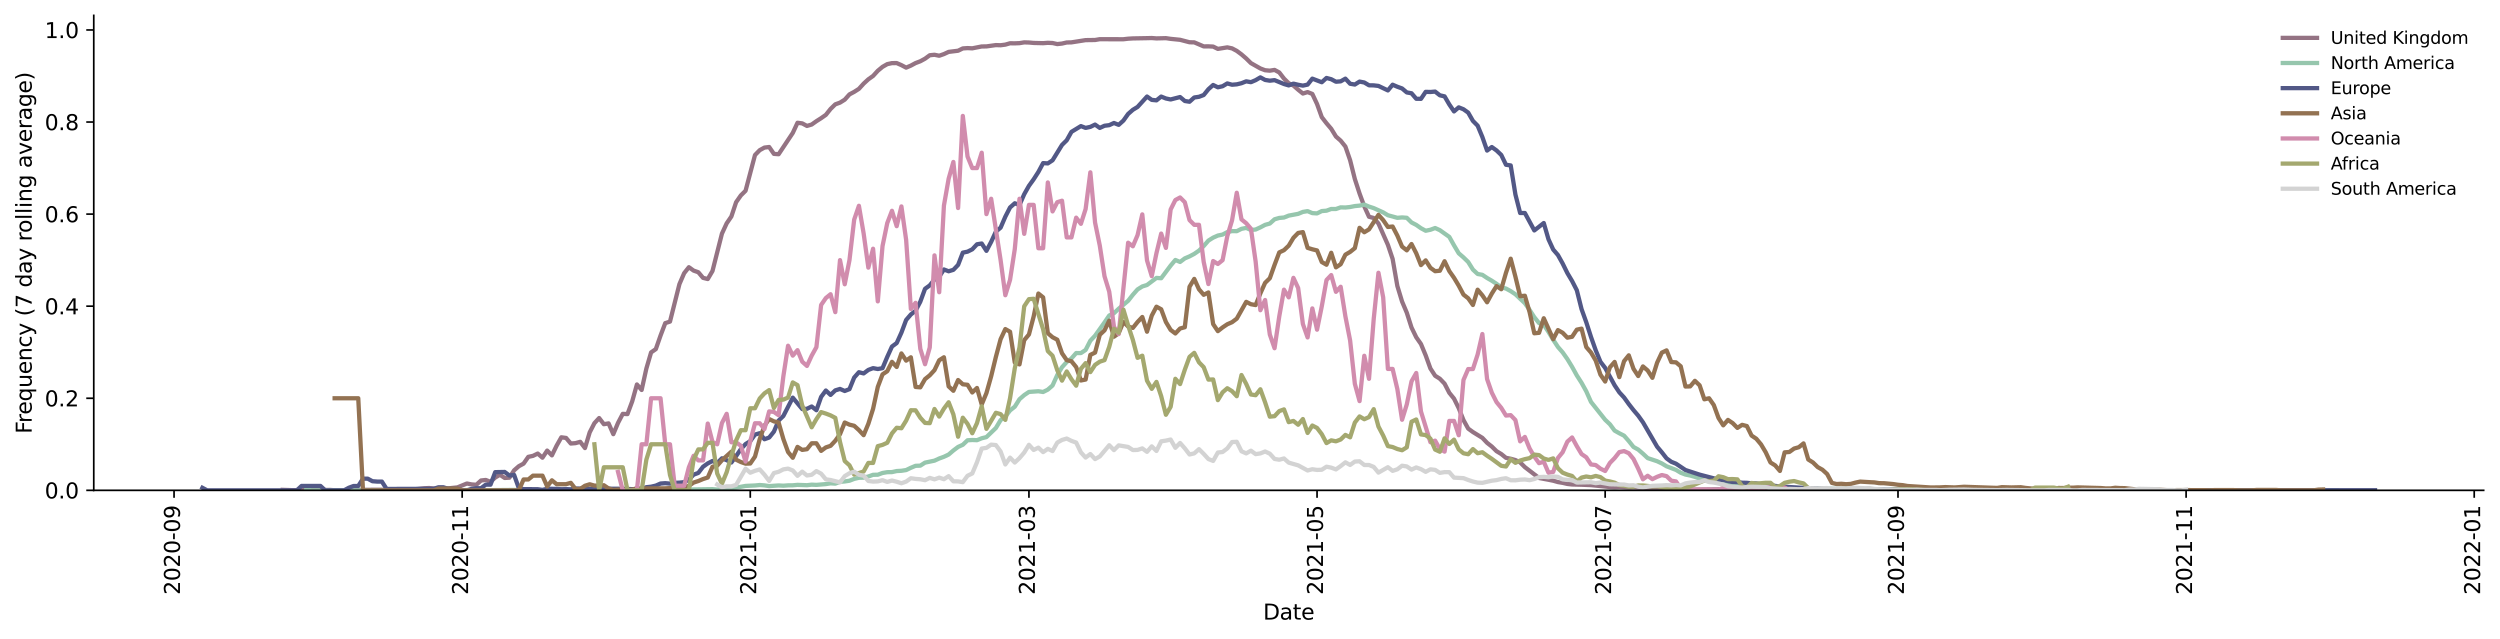 <?xml version="1.0" encoding="utf-8" standalone="no"?>
<!DOCTYPE svg PUBLIC "-//W3C//DTD SVG 1.1//EN"
  "http://www.w3.org/Graphics/SVG/1.1/DTD/svg11.dtd">
<svg height="298.621pt" version="1.1" viewBox="0 0 1167.409 298.621" width="1167.409pt" xmlns="http://www.w3.org/2000/svg" xmlns:xlink="http://www.w3.org/1999/xlink">
 <defs>
  <style type="text/css">*{stroke-linecap:butt;stroke-linejoin:round;}</style>
 </defs>
 <g id="figure_1">
  <g id="patch_1">
   <path d="M 0 298.621 
L 1167.409 298.621 
L 1167.409 0 
L 0 0 
z
" style="fill:#ffffff;"/>
  </g>
  <g id="axes_1">
   <g id="patch_2">
    <path d="M 43.781 228.96 
L 1159.781 228.96 
L 1159.781 7.2 
L 43.781 7.2 
z
" style="fill:#ffffff;"/>
   </g>
   <g id="matplotlib.axis_1">
    <g id="xtick_1">
     <g id="line2d_1">
      <defs>
       <path d="M 0 0 
L 0 3.5 
" id="m09bd065f0d" style="stroke:#000000;stroke-width:0.8;"/>
      </defs>
      <g>
       <use style="stroke:#000000;stroke-width:0.8;" x="81.275" xlink:href="#m09bd065f0d" y="228.96"/>
      </g>
     </g>
     <g id="text_1">
      <!-- 2020-09 -->
      <g transform="translate(84.035 277.743)rotate(-90)scale(0.1 -0.1)">
       <defs>
        <path d="M 1228 531 
L 3431 531 
L 3431 0 
L 469 0 
L 469 531 
Q 828 903 1448 1529 
Q 2069 2156 2228 2338 
Q 2531 2678 2651 2914 
Q 2772 3150 2772 3378 
Q 2772 3750 2511 3984 
Q 2250 4219 1831 4219 
Q 1534 4219 1204 4116 
Q 875 4013 500 3803 
L 500 4441 
Q 881 4594 1212 4672 
Q 1544 4750 1819 4750 
Q 2544 4750 2975 4387 
Q 3406 4025 3406 3419 
Q 3406 3131 3298 2873 
Q 3191 2616 2906 2266 
Q 2828 2175 2409 1742 
Q 1991 1309 1228 531 
z
" id="DejaVuSans-32" transform="scale(0.016)"/>
        <path d="M 2034 4250 
Q 1547 4250 1301 3770 
Q 1056 3291 1056 2328 
Q 1056 1369 1301 889 
Q 1547 409 2034 409 
Q 2525 409 2770 889 
Q 3016 1369 3016 2328 
Q 3016 3291 2770 3770 
Q 2525 4250 2034 4250 
z
M 2034 4750 
Q 2819 4750 3233 4129 
Q 3647 3509 3647 2328 
Q 3647 1150 3233 529 
Q 2819 -91 2034 -91 
Q 1250 -91 836 529 
Q 422 1150 422 2328 
Q 422 3509 836 4129 
Q 1250 4750 2034 4750 
z
" id="DejaVuSans-30" transform="scale(0.016)"/>
        <path d="M 313 2009 
L 1997 2009 
L 1997 1497 
L 313 1497 
L 313 2009 
z
" id="DejaVuSans-2d" transform="scale(0.016)"/>
        <path d="M 703 97 
L 703 672 
Q 941 559 1184 500 
Q 1428 441 1663 441 
Q 2288 441 2617 861 
Q 2947 1281 2994 2138 
Q 2813 1869 2534 1725 
Q 2256 1581 1919 1581 
Q 1219 1581 811 2004 
Q 403 2428 403 3163 
Q 403 3881 828 4315 
Q 1253 4750 1959 4750 
Q 2769 4750 3195 4129 
Q 3622 3509 3622 2328 
Q 3622 1225 3098 567 
Q 2575 -91 1691 -91 
Q 1453 -91 1209 -44 
Q 966 3 703 97 
z
M 1959 2075 
Q 2384 2075 2632 2365 
Q 2881 2656 2881 3163 
Q 2881 3666 2632 3958 
Q 2384 4250 1959 4250 
Q 1534 4250 1286 3958 
Q 1038 3666 1038 3163 
Q 1038 2656 1286 2365 
Q 1534 2075 1959 2075 
z
" id="DejaVuSans-39" transform="scale(0.016)"/>
       </defs>
       <use xlink:href="#DejaVuSans-32"/>
       <use x="63.623" xlink:href="#DejaVuSans-30"/>
       <use x="127.246" xlink:href="#DejaVuSans-32"/>
       <use x="190.869" xlink:href="#DejaVuSans-30"/>
       <use x="254.492" xlink:href="#DejaVuSans-2d"/>
       <use x="290.576" xlink:href="#DejaVuSans-30"/>
       <use x="354.199" xlink:href="#DejaVuSans-39"/>
      </g>
     </g>
    </g>
    <g id="xtick_2">
     <g id="line2d_2">
      <g>
       <use style="stroke:#000000;stroke-width:0.8;" x="215.813" xlink:href="#m09bd065f0d" y="228.96"/>
      </g>
     </g>
     <g id="text_2">
      <!-- 2020-11 -->
      <g transform="translate(218.572 277.743)rotate(-90)scale(0.1 -0.1)">
       <defs>
        <path d="M 794 531 
L 1825 531 
L 1825 4091 
L 703 3866 
L 703 4441 
L 1819 4666 
L 2450 4666 
L 2450 531 
L 3481 531 
L 3481 0 
L 794 0 
L 794 531 
z
" id="DejaVuSans-31" transform="scale(0.016)"/>
       </defs>
       <use xlink:href="#DejaVuSans-32"/>
       <use x="63.623" xlink:href="#DejaVuSans-30"/>
       <use x="127.246" xlink:href="#DejaVuSans-32"/>
       <use x="190.869" xlink:href="#DejaVuSans-30"/>
       <use x="254.492" xlink:href="#DejaVuSans-2d"/>
       <use x="290.576" xlink:href="#DejaVuSans-31"/>
       <use x="354.199" xlink:href="#DejaVuSans-31"/>
      </g>
     </g>
    </g>
    <g id="xtick_3">
     <g id="line2d_3">
      <g>
       <use style="stroke:#000000;stroke-width:0.8;" x="350.35" xlink:href="#m09bd065f0d" y="228.96"/>
      </g>
     </g>
     <g id="text_3">
      <!-- 2021-01 -->
      <g transform="translate(353.11 277.743)rotate(-90)scale(0.1 -0.1)">
       <use xlink:href="#DejaVuSans-32"/>
       <use x="63.623" xlink:href="#DejaVuSans-30"/>
       <use x="127.246" xlink:href="#DejaVuSans-32"/>
       <use x="190.869" xlink:href="#DejaVuSans-31"/>
       <use x="254.492" xlink:href="#DejaVuSans-2d"/>
       <use x="290.576" xlink:href="#DejaVuSans-30"/>
       <use x="354.199" xlink:href="#DejaVuSans-31"/>
      </g>
     </g>
    </g>
    <g id="xtick_4">
     <g id="line2d_4">
      <g>
       <use style="stroke:#000000;stroke-width:0.8;" x="480.477" xlink:href="#m09bd065f0d" y="228.96"/>
      </g>
     </g>
     <g id="text_4">
      <!-- 2021-03 -->
      <g transform="translate(483.236 277.743)rotate(-90)scale(0.1 -0.1)">
       <defs>
        <path d="M 2597 2516 
Q 3050 2419 3304 2112 
Q 3559 1806 3559 1356 
Q 3559 666 3084 287 
Q 2609 -91 1734 -91 
Q 1441 -91 1130 -33 
Q 819 25 488 141 
L 488 750 
Q 750 597 1062 519 
Q 1375 441 1716 441 
Q 2309 441 2620 675 
Q 2931 909 2931 1356 
Q 2931 1769 2642 2001 
Q 2353 2234 1838 2234 
L 1294 2234 
L 1294 2753 
L 1863 2753 
Q 2328 2753 2575 2939 
Q 2822 3125 2822 3475 
Q 2822 3834 2567 4026 
Q 2313 4219 1838 4219 
Q 1578 4219 1281 4162 
Q 984 4106 628 3988 
L 628 4550 
Q 988 4650 1302 4700 
Q 1616 4750 1894 4750 
Q 2613 4750 3031 4423 
Q 3450 4097 3450 3541 
Q 3450 3153 3228 2886 
Q 3006 2619 2597 2516 
z
" id="DejaVuSans-33" transform="scale(0.016)"/>
       </defs>
       <use xlink:href="#DejaVuSans-32"/>
       <use x="63.623" xlink:href="#DejaVuSans-30"/>
       <use x="127.246" xlink:href="#DejaVuSans-32"/>
       <use x="190.869" xlink:href="#DejaVuSans-31"/>
       <use x="254.492" xlink:href="#DejaVuSans-2d"/>
       <use x="290.576" xlink:href="#DejaVuSans-30"/>
       <use x="354.199" xlink:href="#DejaVuSans-33"/>
      </g>
     </g>
    </g>
    <g id="xtick_5">
     <g id="line2d_5">
      <g>
       <use style="stroke:#000000;stroke-width:0.8;" x="615.014" xlink:href="#m09bd065f0d" y="228.96"/>
      </g>
     </g>
     <g id="text_5">
      <!-- 2021-05 -->
      <g transform="translate(617.774 277.743)rotate(-90)scale(0.1 -0.1)">
       <defs>
        <path d="M 691 4666 
L 3169 4666 
L 3169 4134 
L 1269 4134 
L 1269 2991 
Q 1406 3038 1543 3061 
Q 1681 3084 1819 3084 
Q 2600 3084 3056 2656 
Q 3513 2228 3513 1497 
Q 3513 744 3044 326 
Q 2575 -91 1722 -91 
Q 1428 -91 1123 -41 
Q 819 9 494 109 
L 494 744 
Q 775 591 1075 516 
Q 1375 441 1709 441 
Q 2250 441 2565 725 
Q 2881 1009 2881 1497 
Q 2881 1984 2565 2268 
Q 2250 2553 1709 2553 
Q 1456 2553 1204 2497 
Q 953 2441 691 2322 
L 691 4666 
z
" id="DejaVuSans-35" transform="scale(0.016)"/>
       </defs>
       <use xlink:href="#DejaVuSans-32"/>
       <use x="63.623" xlink:href="#DejaVuSans-30"/>
       <use x="127.246" xlink:href="#DejaVuSans-32"/>
       <use x="190.869" xlink:href="#DejaVuSans-31"/>
       <use x="254.492" xlink:href="#DejaVuSans-2d"/>
       <use x="290.576" xlink:href="#DejaVuSans-30"/>
       <use x="354.199" xlink:href="#DejaVuSans-35"/>
      </g>
     </g>
    </g>
    <g id="xtick_6">
     <g id="line2d_6">
      <g>
       <use style="stroke:#000000;stroke-width:0.8;" x="749.552" xlink:href="#m09bd065f0d" y="228.96"/>
      </g>
     </g>
     <g id="text_6">
      <!-- 2021-07 -->
      <g transform="translate(752.311 277.743)rotate(-90)scale(0.1 -0.1)">
       <defs>
        <path d="M 525 4666 
L 3525 4666 
L 3525 4397 
L 1831 0 
L 1172 0 
L 2766 4134 
L 525 4134 
L 525 4666 
z
" id="DejaVuSans-37" transform="scale(0.016)"/>
       </defs>
       <use xlink:href="#DejaVuSans-32"/>
       <use x="63.623" xlink:href="#DejaVuSans-30"/>
       <use x="127.246" xlink:href="#DejaVuSans-32"/>
       <use x="190.869" xlink:href="#DejaVuSans-31"/>
       <use x="254.492" xlink:href="#DejaVuSans-2d"/>
       <use x="290.576" xlink:href="#DejaVuSans-30"/>
       <use x="354.199" xlink:href="#DejaVuSans-37"/>
      </g>
     </g>
    </g>
    <g id="xtick_7">
     <g id="line2d_7">
      <g>
       <use style="stroke:#000000;stroke-width:0.8;" x="886.295" xlink:href="#m09bd065f0d" y="228.96"/>
      </g>
     </g>
     <g id="text_7">
      <!-- 2021-09 -->
      <g transform="translate(889.054 277.743)rotate(-90)scale(0.1 -0.1)">
       <use xlink:href="#DejaVuSans-32"/>
       <use x="63.623" xlink:href="#DejaVuSans-30"/>
       <use x="127.246" xlink:href="#DejaVuSans-32"/>
       <use x="190.869" xlink:href="#DejaVuSans-31"/>
       <use x="254.492" xlink:href="#DejaVuSans-2d"/>
       <use x="290.576" xlink:href="#DejaVuSans-30"/>
       <use x="354.199" xlink:href="#DejaVuSans-39"/>
      </g>
     </g>
    </g>
    <g id="xtick_8">
     <g id="line2d_8">
      <g>
       <use style="stroke:#000000;stroke-width:0.8;" x="1020.833" xlink:href="#m09bd065f0d" y="228.96"/>
      </g>
     </g>
     <g id="text_8">
      <!-- 2021-11 -->
      <g transform="translate(1023.592 277.743)rotate(-90)scale(0.1 -0.1)">
       <use xlink:href="#DejaVuSans-32"/>
       <use x="63.623" xlink:href="#DejaVuSans-30"/>
       <use x="127.246" xlink:href="#DejaVuSans-32"/>
       <use x="190.869" xlink:href="#DejaVuSans-31"/>
       <use x="254.492" xlink:href="#DejaVuSans-2d"/>
       <use x="290.576" xlink:href="#DejaVuSans-31"/>
       <use x="354.199" xlink:href="#DejaVuSans-31"/>
      </g>
     </g>
    </g>
    <g id="xtick_9">
     <g id="line2d_9">
      <g>
       <use style="stroke:#000000;stroke-width:0.8;" x="1155.37" xlink:href="#m09bd065f0d" y="228.96"/>
      </g>
     </g>
     <g id="text_9">
      <!-- 2022-01 -->
      <g transform="translate(1158.13 277.743)rotate(-90)scale(0.1 -0.1)">
       <use xlink:href="#DejaVuSans-32"/>
       <use x="63.623" xlink:href="#DejaVuSans-30"/>
       <use x="127.246" xlink:href="#DejaVuSans-32"/>
       <use x="190.869" xlink:href="#DejaVuSans-32"/>
       <use x="254.492" xlink:href="#DejaVuSans-2d"/>
       <use x="290.576" xlink:href="#DejaVuSans-30"/>
       <use x="354.199" xlink:href="#DejaVuSans-31"/>
      </g>
     </g>
    </g>
    <g id="text_10">
     <!-- Date -->
     <g transform="translate(589.83 289.341)scale(0.1 -0.1)">
      <defs>
       <path d="M 1259 4147 
L 1259 519 
L 2022 519 
Q 2988 519 3436 956 
Q 3884 1394 3884 2338 
Q 3884 3275 3436 3711 
Q 2988 4147 2022 4147 
L 1259 4147 
z
M 628 4666 
L 1925 4666 
Q 3281 4666 3915 4102 
Q 4550 3538 4550 2338 
Q 4550 1131 3912 565 
Q 3275 0 1925 0 
L 628 0 
L 628 4666 
z
" id="DejaVuSans-44" transform="scale(0.016)"/>
       <path d="M 2194 1759 
Q 1497 1759 1228 1600 
Q 959 1441 959 1056 
Q 959 750 1161 570 
Q 1363 391 1709 391 
Q 2188 391 2477 730 
Q 2766 1069 2766 1631 
L 2766 1759 
L 2194 1759 
z
M 3341 1997 
L 3341 0 
L 2766 0 
L 2766 531 
Q 2569 213 2275 61 
Q 1981 -91 1556 -91 
Q 1019 -91 701 211 
Q 384 513 384 1019 
Q 384 1609 779 1909 
Q 1175 2209 1959 2209 
L 2766 2209 
L 2766 2266 
Q 2766 2663 2505 2880 
Q 2244 3097 1772 3097 
Q 1472 3097 1187 3025 
Q 903 2953 641 2809 
L 641 3341 
Q 956 3463 1253 3523 
Q 1550 3584 1831 3584 
Q 2591 3584 2966 3190 
Q 3341 2797 3341 1997 
z
" id="DejaVuSans-61" transform="scale(0.016)"/>
       <path d="M 1172 4494 
L 1172 3500 
L 2356 3500 
L 2356 3053 
L 1172 3053 
L 1172 1153 
Q 1172 725 1289 603 
Q 1406 481 1766 481 
L 2356 481 
L 2356 0 
L 1766 0 
Q 1100 0 847 248 
Q 594 497 594 1153 
L 594 3053 
L 172 3053 
L 172 3500 
L 594 3500 
L 594 4494 
L 1172 4494 
z
" id="DejaVuSans-74" transform="scale(0.016)"/>
       <path d="M 3597 1894 
L 3597 1613 
L 953 1613 
Q 991 1019 1311 708 
Q 1631 397 2203 397 
Q 2534 397 2845 478 
Q 3156 559 3463 722 
L 3463 178 
Q 3153 47 2828 -22 
Q 2503 -91 2169 -91 
Q 1331 -91 842 396 
Q 353 884 353 1716 
Q 353 2575 817 3079 
Q 1281 3584 2069 3584 
Q 2775 3584 3186 3129 
Q 3597 2675 3597 1894 
z
M 3022 2063 
Q 3016 2534 2758 2815 
Q 2500 3097 2075 3097 
Q 1594 3097 1305 2825 
Q 1016 2553 972 2059 
L 3022 2063 
z
" id="DejaVuSans-65" transform="scale(0.016)"/>
      </defs>
      <use xlink:href="#DejaVuSans-44"/>
      <use x="77.002" xlink:href="#DejaVuSans-61"/>
      <use x="138.281" xlink:href="#DejaVuSans-74"/>
      <use x="177.49" xlink:href="#DejaVuSans-65"/>
     </g>
    </g>
   </g>
   <g id="matplotlib.axis_2">
    <g id="ytick_1">
     <g id="line2d_10">
      <defs>
       <path d="M 0 0 
L -3.5 0 
" id="me91a324598" style="stroke:#000000;stroke-width:0.8;"/>
      </defs>
      <g>
       <use style="stroke:#000000;stroke-width:0.8;" x="43.781" xlink:href="#me91a324598" y="228.96"/>
      </g>
     </g>
     <g id="text_11">
      <!-- 0.0 -->
      <g transform="translate(20.878 232.759)scale(0.1 -0.1)">
       <defs>
        <path d="M 684 794 
L 1344 794 
L 1344 0 
L 684 0 
L 684 794 
z
" id="DejaVuSans-2e" transform="scale(0.016)"/>
       </defs>
       <use xlink:href="#DejaVuSans-30"/>
       <use x="63.623" xlink:href="#DejaVuSans-2e"/>
       <use x="95.41" xlink:href="#DejaVuSans-30"/>
      </g>
     </g>
    </g>
    <g id="ytick_2">
     <g id="line2d_11">
      <g>
       <use style="stroke:#000000;stroke-width:0.8;" x="43.781" xlink:href="#me91a324598" y="185.966"/>
      </g>
     </g>
     <g id="text_12">
      <!-- 0.2 -->
      <g transform="translate(20.878 189.766)scale(0.1 -0.1)">
       <use xlink:href="#DejaVuSans-30"/>
       <use x="63.623" xlink:href="#DejaVuSans-2e"/>
       <use x="95.41" xlink:href="#DejaVuSans-32"/>
      </g>
     </g>
    </g>
    <g id="ytick_3">
     <g id="line2d_12">
      <g>
       <use style="stroke:#000000;stroke-width:0.8;" x="43.781" xlink:href="#me91a324598" y="142.973"/>
      </g>
     </g>
     <g id="text_13">
      <!-- 0.4 -->
      <g transform="translate(20.878 146.772)scale(0.1 -0.1)">
       <defs>
        <path d="M 2419 4116 
L 825 1625 
L 2419 1625 
L 2419 4116 
z
M 2253 4666 
L 3047 4666 
L 3047 1625 
L 3713 1625 
L 3713 1100 
L 3047 1100 
L 3047 0 
L 2419 0 
L 2419 1100 
L 313 1100 
L 313 1709 
L 2253 4666 
z
" id="DejaVuSans-34" transform="scale(0.016)"/>
       </defs>
       <use xlink:href="#DejaVuSans-30"/>
       <use x="63.623" xlink:href="#DejaVuSans-2e"/>
       <use x="95.41" xlink:href="#DejaVuSans-34"/>
      </g>
     </g>
    </g>
    <g id="ytick_4">
     <g id="line2d_13">
      <g>
       <use style="stroke:#000000;stroke-width:0.8;" x="43.781" xlink:href="#me91a324598" y="99.979"/>
      </g>
     </g>
     <g id="text_14">
      <!-- 0.6 -->
      <g transform="translate(20.878 103.779)scale(0.1 -0.1)">
       <defs>
        <path d="M 2113 2584 
Q 1688 2584 1439 2293 
Q 1191 2003 1191 1497 
Q 1191 994 1439 701 
Q 1688 409 2113 409 
Q 2538 409 2786 701 
Q 3034 994 3034 1497 
Q 3034 2003 2786 2293 
Q 2538 2584 2113 2584 
z
M 3366 4563 
L 3366 3988 
Q 3128 4100 2886 4159 
Q 2644 4219 2406 4219 
Q 1781 4219 1451 3797 
Q 1122 3375 1075 2522 
Q 1259 2794 1537 2939 
Q 1816 3084 2150 3084 
Q 2853 3084 3261 2657 
Q 3669 2231 3669 1497 
Q 3669 778 3244 343 
Q 2819 -91 2113 -91 
Q 1303 -91 875 529 
Q 447 1150 447 2328 
Q 447 3434 972 4092 
Q 1497 4750 2381 4750 
Q 2619 4750 2861 4703 
Q 3103 4656 3366 4563 
z
" id="DejaVuSans-36" transform="scale(0.016)"/>
       </defs>
       <use xlink:href="#DejaVuSans-30"/>
       <use x="63.623" xlink:href="#DejaVuSans-2e"/>
       <use x="95.41" xlink:href="#DejaVuSans-36"/>
      </g>
     </g>
    </g>
    <g id="ytick_5">
     <g id="line2d_14">
      <g>
       <use style="stroke:#000000;stroke-width:0.8;" x="43.781" xlink:href="#me91a324598" y="56.986"/>
      </g>
     </g>
     <g id="text_15">
      <!-- 0.8 -->
      <g transform="translate(20.878 60.785)scale(0.1 -0.1)">
       <defs>
        <path d="M 2034 2216 
Q 1584 2216 1326 1975 
Q 1069 1734 1069 1313 
Q 1069 891 1326 650 
Q 1584 409 2034 409 
Q 2484 409 2743 651 
Q 3003 894 3003 1313 
Q 3003 1734 2745 1975 
Q 2488 2216 2034 2216 
z
M 1403 2484 
Q 997 2584 770 2862 
Q 544 3141 544 3541 
Q 544 4100 942 4425 
Q 1341 4750 2034 4750 
Q 2731 4750 3128 4425 
Q 3525 4100 3525 3541 
Q 3525 3141 3298 2862 
Q 3072 2584 2669 2484 
Q 3125 2378 3379 2068 
Q 3634 1759 3634 1313 
Q 3634 634 3220 271 
Q 2806 -91 2034 -91 
Q 1263 -91 848 271 
Q 434 634 434 1313 
Q 434 1759 690 2068 
Q 947 2378 1403 2484 
z
M 1172 3481 
Q 1172 3119 1398 2916 
Q 1625 2713 2034 2713 
Q 2441 2713 2670 2916 
Q 2900 3119 2900 3481 
Q 2900 3844 2670 4047 
Q 2441 4250 2034 4250 
Q 1625 4250 1398 4047 
Q 1172 3844 1172 3481 
z
" id="DejaVuSans-38" transform="scale(0.016)"/>
       </defs>
       <use xlink:href="#DejaVuSans-30"/>
       <use x="63.623" xlink:href="#DejaVuSans-2e"/>
       <use x="95.41" xlink:href="#DejaVuSans-38"/>
      </g>
     </g>
    </g>
    <g id="ytick_6">
     <g id="line2d_15">
      <g>
       <use style="stroke:#000000;stroke-width:0.8;" x="43.781" xlink:href="#me91a324598" y="13.992"/>
      </g>
     </g>
     <g id="text_16">
      <!-- 1.0 -->
      <g transform="translate(20.878 17.791)scale(0.1 -0.1)">
       <use xlink:href="#DejaVuSans-31"/>
       <use x="63.623" xlink:href="#DejaVuSans-2e"/>
       <use x="95.41" xlink:href="#DejaVuSans-30"/>
      </g>
     </g>
    </g>
    <g id="text_17">
     <!-- Frequency (7 day rolling average) -->
     <g transform="translate(14.798 202.529)rotate(-90)scale(0.1 -0.1)">
      <defs>
       <path d="M 628 4666 
L 3309 4666 
L 3309 4134 
L 1259 4134 
L 1259 2759 
L 3109 2759 
L 3109 2228 
L 1259 2228 
L 1259 0 
L 628 0 
L 628 4666 
z
" id="DejaVuSans-46" transform="scale(0.016)"/>
       <path d="M 2631 2963 
Q 2534 3019 2420 3045 
Q 2306 3072 2169 3072 
Q 1681 3072 1420 2755 
Q 1159 2438 1159 1844 
L 1159 0 
L 581 0 
L 581 3500 
L 1159 3500 
L 1159 2956 
Q 1341 3275 1631 3429 
Q 1922 3584 2338 3584 
Q 2397 3584 2469 3576 
Q 2541 3569 2628 3553 
L 2631 2963 
z
" id="DejaVuSans-72" transform="scale(0.016)"/>
       <path d="M 947 1747 
Q 947 1113 1208 752 
Q 1469 391 1925 391 
Q 2381 391 2643 752 
Q 2906 1113 2906 1747 
Q 2906 2381 2643 2742 
Q 2381 3103 1925 3103 
Q 1469 3103 1208 2742 
Q 947 2381 947 1747 
z
M 2906 525 
Q 2725 213 2448 61 
Q 2172 -91 1784 -91 
Q 1150 -91 751 415 
Q 353 922 353 1747 
Q 353 2572 751 3078 
Q 1150 3584 1784 3584 
Q 2172 3584 2448 3432 
Q 2725 3281 2906 2969 
L 2906 3500 
L 3481 3500 
L 3481 -1331 
L 2906 -1331 
L 2906 525 
z
" id="DejaVuSans-71" transform="scale(0.016)"/>
       <path d="M 544 1381 
L 544 3500 
L 1119 3500 
L 1119 1403 
Q 1119 906 1312 657 
Q 1506 409 1894 409 
Q 2359 409 2629 706 
Q 2900 1003 2900 1516 
L 2900 3500 
L 3475 3500 
L 3475 0 
L 2900 0 
L 2900 538 
Q 2691 219 2414 64 
Q 2138 -91 1772 -91 
Q 1169 -91 856 284 
Q 544 659 544 1381 
z
M 1991 3584 
L 1991 3584 
z
" id="DejaVuSans-75" transform="scale(0.016)"/>
       <path d="M 3513 2113 
L 3513 0 
L 2938 0 
L 2938 2094 
Q 2938 2591 2744 2837 
Q 2550 3084 2163 3084 
Q 1697 3084 1428 2787 
Q 1159 2491 1159 1978 
L 1159 0 
L 581 0 
L 581 3500 
L 1159 3500 
L 1159 2956 
Q 1366 3272 1645 3428 
Q 1925 3584 2291 3584 
Q 2894 3584 3203 3211 
Q 3513 2838 3513 2113 
z
" id="DejaVuSans-6e" transform="scale(0.016)"/>
       <path d="M 3122 3366 
L 3122 2828 
Q 2878 2963 2633 3030 
Q 2388 3097 2138 3097 
Q 1578 3097 1268 2742 
Q 959 2388 959 1747 
Q 959 1106 1268 751 
Q 1578 397 2138 397 
Q 2388 397 2633 464 
Q 2878 531 3122 666 
L 3122 134 
Q 2881 22 2623 -34 
Q 2366 -91 2075 -91 
Q 1284 -91 818 406 
Q 353 903 353 1747 
Q 353 2603 823 3093 
Q 1294 3584 2113 3584 
Q 2378 3584 2631 3529 
Q 2884 3475 3122 3366 
z
" id="DejaVuSans-63" transform="scale(0.016)"/>
       <path d="M 2059 -325 
Q 1816 -950 1584 -1140 
Q 1353 -1331 966 -1331 
L 506 -1331 
L 506 -850 
L 844 -850 
Q 1081 -850 1212 -737 
Q 1344 -625 1503 -206 
L 1606 56 
L 191 3500 
L 800 3500 
L 1894 763 
L 2988 3500 
L 3597 3500 
L 2059 -325 
z
" id="DejaVuSans-79" transform="scale(0.016)"/>
       <path id="DejaVuSans-20" transform="scale(0.016)"/>
       <path d="M 1984 4856 
Q 1566 4138 1362 3434 
Q 1159 2731 1159 2009 
Q 1159 1288 1364 580 
Q 1569 -128 1984 -844 
L 1484 -844 
Q 1016 -109 783 600 
Q 550 1309 550 2009 
Q 550 2706 781 3412 
Q 1013 4119 1484 4856 
L 1984 4856 
z
" id="DejaVuSans-28" transform="scale(0.016)"/>
       <path d="M 2906 2969 
L 2906 4863 
L 3481 4863 
L 3481 0 
L 2906 0 
L 2906 525 
Q 2725 213 2448 61 
Q 2172 -91 1784 -91 
Q 1150 -91 751 415 
Q 353 922 353 1747 
Q 353 2572 751 3078 
Q 1150 3584 1784 3584 
Q 2172 3584 2448 3432 
Q 2725 3281 2906 2969 
z
M 947 1747 
Q 947 1113 1208 752 
Q 1469 391 1925 391 
Q 2381 391 2643 752 
Q 2906 1113 2906 1747 
Q 2906 2381 2643 2742 
Q 2381 3103 1925 3103 
Q 1469 3103 1208 2742 
Q 947 2381 947 1747 
z
" id="DejaVuSans-64" transform="scale(0.016)"/>
       <path d="M 1959 3097 
Q 1497 3097 1228 2736 
Q 959 2375 959 1747 
Q 959 1119 1226 758 
Q 1494 397 1959 397 
Q 2419 397 2687 759 
Q 2956 1122 2956 1747 
Q 2956 2369 2687 2733 
Q 2419 3097 1959 3097 
z
M 1959 3584 
Q 2709 3584 3137 3096 
Q 3566 2609 3566 1747 
Q 3566 888 3137 398 
Q 2709 -91 1959 -91 
Q 1206 -91 779 398 
Q 353 888 353 1747 
Q 353 2609 779 3096 
Q 1206 3584 1959 3584 
z
" id="DejaVuSans-6f" transform="scale(0.016)"/>
       <path d="M 603 4863 
L 1178 4863 
L 1178 0 
L 603 0 
L 603 4863 
z
" id="DejaVuSans-6c" transform="scale(0.016)"/>
       <path d="M 603 3500 
L 1178 3500 
L 1178 0 
L 603 0 
L 603 3500 
z
M 603 4863 
L 1178 4863 
L 1178 4134 
L 603 4134 
L 603 4863 
z
" id="DejaVuSans-69" transform="scale(0.016)"/>
       <path d="M 2906 1791 
Q 2906 2416 2648 2759 
Q 2391 3103 1925 3103 
Q 1463 3103 1205 2759 
Q 947 2416 947 1791 
Q 947 1169 1205 825 
Q 1463 481 1925 481 
Q 2391 481 2648 825 
Q 2906 1169 2906 1791 
z
M 3481 434 
Q 3481 -459 3084 -895 
Q 2688 -1331 1869 -1331 
Q 1566 -1331 1297 -1286 
Q 1028 -1241 775 -1147 
L 775 -588 
Q 1028 -725 1275 -790 
Q 1522 -856 1778 -856 
Q 2344 -856 2625 -561 
Q 2906 -266 2906 331 
L 2906 616 
Q 2728 306 2450 153 
Q 2172 0 1784 0 
Q 1141 0 747 490 
Q 353 981 353 1791 
Q 353 2603 747 3093 
Q 1141 3584 1784 3584 
Q 2172 3584 2450 3431 
Q 2728 3278 2906 2969 
L 2906 3500 
L 3481 3500 
L 3481 434 
z
" id="DejaVuSans-67" transform="scale(0.016)"/>
       <path d="M 191 3500 
L 800 3500 
L 1894 563 
L 2988 3500 
L 3597 3500 
L 2284 0 
L 1503 0 
L 191 3500 
z
" id="DejaVuSans-76" transform="scale(0.016)"/>
       <path d="M 513 4856 
L 1013 4856 
Q 1481 4119 1714 3412 
Q 1947 2706 1947 2009 
Q 1947 1309 1714 600 
Q 1481 -109 1013 -844 
L 513 -844 
Q 928 -128 1133 580 
Q 1338 1288 1338 2009 
Q 1338 2731 1133 3434 
Q 928 4138 513 4856 
z
" id="DejaVuSans-29" transform="scale(0.016)"/>
      </defs>
      <use xlink:href="#DejaVuSans-46"/>
      <use x="50.27" xlink:href="#DejaVuSans-72"/>
      <use x="89.133" xlink:href="#DejaVuSans-65"/>
      <use x="150.656" xlink:href="#DejaVuSans-71"/>
      <use x="214.133" xlink:href="#DejaVuSans-75"/>
      <use x="277.512" xlink:href="#DejaVuSans-65"/>
      <use x="339.035" xlink:href="#DejaVuSans-6e"/>
      <use x="402.414" xlink:href="#DejaVuSans-63"/>
      <use x="457.395" xlink:href="#DejaVuSans-79"/>
      <use x="516.574" xlink:href="#DejaVuSans-20"/>
      <use x="548.361" xlink:href="#DejaVuSans-28"/>
      <use x="587.375" xlink:href="#DejaVuSans-37"/>
      <use x="650.998" xlink:href="#DejaVuSans-20"/>
      <use x="682.785" xlink:href="#DejaVuSans-64"/>
      <use x="746.262" xlink:href="#DejaVuSans-61"/>
      <use x="807.541" xlink:href="#DejaVuSans-79"/>
      <use x="866.721" xlink:href="#DejaVuSans-20"/>
      <use x="898.508" xlink:href="#DejaVuSans-72"/>
      <use x="937.371" xlink:href="#DejaVuSans-6f"/>
      <use x="998.553" xlink:href="#DejaVuSans-6c"/>
      <use x="1026.336" xlink:href="#DejaVuSans-6c"/>
      <use x="1054.119" xlink:href="#DejaVuSans-69"/>
      <use x="1081.902" xlink:href="#DejaVuSans-6e"/>
      <use x="1145.281" xlink:href="#DejaVuSans-67"/>
      <use x="1208.758" xlink:href="#DejaVuSans-20"/>
      <use x="1240.545" xlink:href="#DejaVuSans-61"/>
      <use x="1301.824" xlink:href="#DejaVuSans-76"/>
      <use x="1361.004" xlink:href="#DejaVuSans-65"/>
      <use x="1422.527" xlink:href="#DejaVuSans-72"/>
      <use x="1463.641" xlink:href="#DejaVuSans-61"/>
      <use x="1524.92" xlink:href="#DejaVuSans-67"/>
      <use x="1588.396" xlink:href="#DejaVuSans-65"/>
      <use x="1649.92" xlink:href="#DejaVuSans-29"/>
     </g>
    </g>
   </g>
   <g id="line2d_16">
    <path clip-path="url(#p718d3c4553)" d="M 132.003 228.744 
L 136.414 228.882 
L 145.236 228.798 
L 154.058 228.769 
L 156.263 228.931 
L 162.88 228.911 
L 167.291 228.911 
L 169.497 228.718 
L 178.319 228.691 
L 180.524 228.884 
L 189.346 228.96 
L 191.552 228.695 
L 193.758 228.548 
L 198.169 228 
L 200.374 227.89 
L 206.991 228.566 
L 209.196 228.052 
L 213.607 227.588 
L 218.018 225.782 
L 220.224 226.207 
L 222.429 226.374 
L 224.635 224.368 
L 226.841 224.125 
L 229.046 224.989 
L 231.252 222.992 
L 233.457 221.703 
L 235.663 223.187 
L 237.868 223.065 
L 240.074 219.625 
L 242.279 217.7 
L 244.485 216.501 
L 246.69 213.339 
L 248.896 212.866 
L 251.101 211.797 
L 253.307 213.726 
L 255.512 210.411 
L 257.718 212.639 
L 259.924 208.105 
L 262.129 204.205 
L 264.335 204.503 
L 266.54 207.11 
L 268.746 206.929 
L 270.951 206.318 
L 273.157 209.223 
L 275.362 201.906 
L 277.568 197.612 
L 279.773 195.212 
L 281.979 198.089 
L 284.184 197.707 
L 286.39 202.734 
L 288.595 197.472 
L 290.801 193.257 
L 293.007 193.369 
L 295.212 187.432 
L 297.418 179.538 
L 299.623 182.101 
L 301.829 172.106 
L 304.034 164.56 
L 306.24 163.024 
L 308.445 156.703 
L 310.651 150.879 
L 312.856 150.172 
L 317.267 132.673 
L 319.473 127.571 
L 321.678 124.782 
L 323.884 126.357 
L 326.09 127.126 
L 328.295 129.751 
L 330.501 130.3 
L 332.706 126.54 
L 337.117 109.102 
L 339.323 104.31 
L 341.528 101.083 
L 343.734 94.428 
L 345.939 91.266 
L 348.145 89.082 
L 352.556 72.391 
L 354.761 70.131 
L 356.967 68.915 
L 359.173 68.649 
L 361.378 71.847 
L 363.584 72.02 
L 370.2 62.072 
L 372.406 57.326 
L 374.611 57.616 
L 376.817 58.803 
L 379.022 58.151 
L 381.228 56.585 
L 383.433 55.187 
L 385.639 53.637 
L 387.844 50.87 
L 390.05 48.72 
L 392.256 47.922 
L 394.461 46.539 
L 396.667 44.077 
L 398.872 42.897 
L 401.078 41.489 
L 403.283 39.053 
L 405.489 37.027 
L 407.694 35.463 
L 409.9 33.049 
L 412.105 31.217 
L 414.311 29.952 
L 416.516 29.476 
L 418.722 29.457 
L 420.927 30.419 
L 423.133 31.582 
L 425.339 30.633 
L 427.544 29.448 
L 429.75 28.61 
L 431.955 27.408 
L 434.161 25.795 
L 436.366 25.576 
L 438.572 26.029 
L 440.777 25.252 
L 442.983 24.231 
L 447.394 23.69 
L 449.599 22.612 
L 451.805 22.459 
L 454.01 22.568 
L 458.422 21.696 
L 460.627 21.67 
L 465.038 21.055 
L 467.244 21.126 
L 469.449 20.84 
L 471.655 20.208 
L 473.86 20.237 
L 476.066 20.149 
L 478.271 19.784 
L 480.477 19.851 
L 482.682 20.052 
L 487.094 20.164 
L 489.299 19.994 
L 491.505 20.092 
L 493.71 20.582 
L 495.916 20.34 
L 498.121 19.837 
L 500.327 19.78 
L 506.943 18.739 
L 511.354 18.675 
L 513.56 18.297 
L 517.971 18.32 
L 524.588 18.326 
L 526.793 18.075 
L 528.999 17.941 
L 535.615 17.815 
L 537.821 17.76 
L 540.026 17.929 
L 544.437 17.818 
L 546.643 18.144 
L 551.054 18.585 
L 555.465 19.737 
L 557.671 19.78 
L 562.082 21.66 
L 564.287 21.646 
L 566.493 21.752 
L 568.698 22.83 
L 573.109 22.121 
L 575.315 22.588 
L 577.52 23.758 
L 579.726 25.397 
L 581.931 27.306 
L 584.137 29.471 
L 588.548 31.97 
L 590.754 32.803 
L 592.959 33.002 
L 595.165 32.648 
L 597.37 33.833 
L 599.576 36.7 
L 601.781 38.866 
L 603.987 39.954 
L 606.192 41.894 
L 608.398 43.677 
L 610.603 43.002 
L 612.809 43.867 
L 615.014 48.581 
L 617.22 54.705 
L 619.426 57.549 
L 621.631 60.146 
L 623.837 63.748 
L 626.042 65.69 
L 628.248 68.434 
L 630.453 74.82 
L 632.659 83.591 
L 634.864 90.359 
L 637.07 96.377 
L 639.275 101.221 
L 641.481 101.789 
L 643.686 104.369 
L 648.097 114.335 
L 650.303 120.902 
L 652.509 133.543 
L 654.714 140.812 
L 656.92 146.026 
L 659.125 152.938 
L 661.331 157.486 
L 663.536 160.639 
L 665.742 165.957 
L 667.947 172.07 
L 670.153 175.458 
L 672.358 176.853 
L 674.564 179.157 
L 676.769 183.431 
L 678.975 186.149 
L 681.18 190.609 
L 683.386 196.146 
L 685.592 200.141 
L 687.797 201.744 
L 692.208 204.465 
L 694.414 206.782 
L 696.619 208.512 
L 698.825 210.681 
L 701.03 212.01 
L 703.236 213.796 
L 705.441 214.215 
L 707.647 214.829 
L 709.852 215.93 
L 712.058 218.125 
L 718.675 223.207 
L 723.086 224.028 
L 725.291 224.479 
L 727.497 225.107 
L 729.702 225.476 
L 731.908 225.984 
L 734.113 226.234 
L 738.524 226.351 
L 742.935 226.539 
L 751.758 227.422 
L 753.963 227.541 
L 756.169 227.417 
L 760.58 227.673 
L 762.785 227.585 
L 769.402 227.891 
L 778.224 228.513 
L 787.046 228.709 
L 802.485 228.514 
L 804.69 228.626 
L 806.896 228.367 
L 809.101 227.922 
L 811.307 227.859 
L 817.924 228.202 
L 820.129 228.736 
L 826.746 228.822 
L 930.406 228.946 
L 941.433 228.893 
L 950.256 228.96 
L 1012.01 228.939 
L 1012.01 228.939 
" style="fill:none;stroke:#947383;stroke-linecap:square;stroke-width:2;"/>
   </g>
   <g id="line2d_17">
    <path clip-path="url(#p718d3c4553)" d="M 143.03 228.231 
L 145.236 228.96 
L 198.169 228.96 
L 200.374 228.728 
L 206.991 228.728 
L 209.196 228.608 
L 211.402 228.841 
L 218.018 228.841 
L 220.224 228.96 
L 240.074 228.778 
L 242.279 228.92 
L 262.129 228.819 
L 266.54 228.766 
L 268.746 228.718 
L 273.157 228.815 
L 279.773 228.96 
L 290.801 228.937 
L 299.623 228.96 
L 319.473 228.616 
L 328.295 228.483 
L 332.706 228.41 
L 334.912 228.612 
L 337.117 228.248 
L 343.734 227.719 
L 348.145 226.907 
L 352.556 226.699 
L 354.761 226.486 
L 356.967 226.656 
L 359.173 226.996 
L 363.584 226.681 
L 365.789 226.808 
L 367.995 226.644 
L 370.2 226.62 
L 372.406 226.418 
L 376.817 226.574 
L 379.022 226.324 
L 381.228 226.424 
L 385.639 226.056 
L 387.844 225.694 
L 390.05 225.835 
L 392.256 224.998 
L 394.461 224.817 
L 396.667 224.481 
L 398.872 223.621 
L 401.078 223.105 
L 403.283 223.049 
L 405.489 222.505 
L 407.694 221.717 
L 409.9 221.674 
L 412.105 220.862 
L 414.311 220.49 
L 416.516 220.451 
L 418.722 219.963 
L 420.927 219.843 
L 423.133 219.498 
L 425.339 218.437 
L 427.544 217.515 
L 429.75 217.442 
L 431.955 216.029 
L 436.366 215.113 
L 438.572 214.102 
L 440.777 213.298 
L 442.983 212.245 
L 445.188 210.364 
L 447.394 208.697 
L 449.599 207.694 
L 451.805 205.594 
L 454.01 205.465 
L 456.216 205.551 
L 458.422 204.66 
L 460.627 204.103 
L 465.038 199.856 
L 467.244 196.174 
L 469.449 194.553 
L 471.655 191.657 
L 473.86 189.913 
L 476.066 186.419 
L 478.271 184.496 
L 480.477 183.02 
L 484.888 182.699 
L 487.094 183.045 
L 489.299 181.935 
L 491.505 180.005 
L 493.71 175.112 
L 495.916 171.485 
L 498.121 169.04 
L 500.327 167.359 
L 502.532 164.854 
L 504.738 164.875 
L 506.943 163.413 
L 509.149 159.099 
L 511.354 156.761 
L 515.765 150.566 
L 517.971 147.33 
L 520.177 146.25 
L 522.382 144.171 
L 526.793 140.466 
L 528.999 137.648 
L 531.204 135.148 
L 533.41 133.767 
L 535.615 133.081 
L 540.026 129.779 
L 542.232 129.926 
L 546.643 124.02 
L 548.848 121.407 
L 551.054 122.319 
L 553.26 120.657 
L 555.465 119.721 
L 557.671 118.55 
L 559.876 117.028 
L 562.082 114.895 
L 564.287 112.346 
L 566.493 110.974 
L 568.698 109.993 
L 570.904 109.536 
L 573.109 108.385 
L 575.315 107.909 
L 577.52 107.956 
L 579.726 106.86 
L 581.931 106.425 
L 584.137 107.404 
L 586.343 107.176 
L 588.548 106.167 
L 590.754 105.002 
L 592.959 104.387 
L 595.165 102.404 
L 597.37 101.769 
L 599.576 101.57 
L 601.781 100.685 
L 606.192 99.861 
L 608.398 98.957 
L 610.603 98.593 
L 612.809 99.522 
L 615.014 99.653 
L 617.22 98.563 
L 619.426 98.385 
L 621.631 97.582 
L 623.837 97.596 
L 626.042 96.831 
L 628.248 96.897 
L 630.453 96.664 
L 632.659 96.228 
L 634.864 96.02 
L 637.07 95.536 
L 639.275 96.466 
L 641.481 97.185 
L 645.892 99.169 
L 648.097 100.509 
L 652.509 101.715 
L 654.714 101.536 
L 656.92 101.702 
L 659.125 103.879 
L 661.331 105.019 
L 663.536 106.567 
L 665.742 107.751 
L 667.947 107.29 
L 670.153 106.481 
L 672.358 107.481 
L 676.769 110.615 
L 678.975 114.568 
L 681.18 118.281 
L 683.386 120.191 
L 685.592 122.342 
L 687.797 125.883 
L 690.003 127.937 
L 692.208 128.334 
L 694.414 129.81 
L 696.619 131.089 
L 698.825 132.54 
L 701.03 134.188 
L 703.236 134.746 
L 705.441 135.944 
L 707.647 137.413 
L 712.058 141.589 
L 714.263 144.707 
L 716.469 148.121 
L 718.675 150.878 
L 720.88 151.682 
L 723.086 154.993 
L 725.291 158.659 
L 727.497 162.012 
L 729.702 164.55 
L 731.908 167.688 
L 734.113 171.311 
L 736.319 175.309 
L 738.524 178.756 
L 740.73 182.737 
L 742.935 187.68 
L 749.552 196.018 
L 751.758 198.112 
L 753.963 201.075 
L 756.169 202.323 
L 758.374 203.443 
L 760.58 205.945 
L 762.785 208.716 
L 764.991 209.934 
L 767.196 211.848 
L 769.402 213.917 
L 773.813 215.38 
L 776.018 216.41 
L 778.224 217.744 
L 782.635 219.428 
L 784.841 220.765 
L 787.046 221.601 
L 789.252 222.048 
L 791.457 222.673 
L 793.663 223.441 
L 798.074 224.15 
L 800.279 224.764 
L 802.485 225.239 
L 804.69 225.427 
L 806.896 225.805 
L 809.101 226.043 
L 813.512 226.182 
L 815.718 226.488 
L 822.335 227.049 
L 826.746 227.37 
L 833.362 227.641 
L 842.184 228.036 
L 846.595 228.039 
L 855.418 228.206 
L 859.829 228.398 
L 864.24 228.452 
L 873.062 228.721 
L 901.734 228.715 
L 906.145 228.803 
L 914.967 228.888 
L 1091.41 228.952 
L 1091.41 228.952 
" style="fill:none;stroke:#96c6ad;stroke-linecap:square;stroke-width:2;"/>
   </g>
   <g id="line2d_18">
    <path clip-path="url(#p718d3c4553)" d="M 94.509 227.782 
L 96.714 228.96 
L 138.619 228.96 
L 140.825 226.913 
L 149.647 226.913 
L 151.852 228.96 
L 160.675 228.96 
L 162.88 227.766 
L 165.086 226.955 
L 167.291 226.955 
L 169.497 223.515 
L 171.702 223.515 
L 173.908 224.709 
L 176.113 224.879 
L 178.319 224.879 
L 180.524 228.318 
L 202.58 228.243 
L 204.785 227.527 
L 206.991 227.527 
L 209.196 228.243 
L 213.607 228.243 
L 215.813 228.96 
L 218.018 228.96 
L 220.224 228.288 
L 222.429 227.974 
L 224.635 227.974 
L 226.841 226.321 
L 229.046 226.321 
L 231.252 220.478 
L 235.663 220.387 
L 237.868 222.041 
L 240.074 221.776 
L 242.279 227.99 
L 244.485 228.395 
L 251.101 228.449 
L 253.307 228.75 
L 255.512 228.247 
L 259.924 228.289 
L 262.129 228.457 
L 264.335 228.387 
L 266.54 228.493 
L 268.746 228.128 
L 275.362 228.198 
L 279.773 228.52 
L 281.979 228.428 
L 284.184 228.198 
L 290.801 228.255 
L 295.212 228.415 
L 299.623 228.311 
L 301.829 227.506 
L 304.034 227.275 
L 306.24 226.761 
L 308.445 225.793 
L 310.651 225.631 
L 312.856 225.828 
L 315.062 225.472 
L 317.267 225.376 
L 319.473 225.154 
L 321.678 223.964 
L 323.884 221.649 
L 326.09 220.836 
L 328.295 217.961 
L 330.501 216.386 
L 332.706 215.271 
L 334.912 216.203 
L 337.117 214.019 
L 339.323 214.886 
L 341.528 215.976 
L 343.734 212.975 
L 345.939 209.741 
L 348.145 207.367 
L 350.35 205.979 
L 352.556 202.934 
L 354.761 202.293 
L 356.967 205.108 
L 359.173 204.313 
L 361.378 201.566 
L 363.584 196.37 
L 365.789 194.254 
L 370.2 185.694 
L 374.611 191.003 
L 376.817 190.896 
L 379.022 189.816 
L 381.228 191.55 
L 383.433 185.341 
L 385.639 182.363 
L 387.844 184.409 
L 390.05 182.287 
L 392.256 181.625 
L 394.461 182.573 
L 396.667 181.719 
L 398.872 176.303 
L 401.078 173.807 
L 403.283 174.375 
L 405.489 172.734 
L 407.694 171.909 
L 409.9 172.31 
L 412.105 171.931 
L 414.311 166.669 
L 416.516 161.823 
L 418.722 160.187 
L 420.927 155.324 
L 423.133 149.412 
L 425.339 146.849 
L 427.544 145.103 
L 429.75 140.874 
L 431.955 134.858 
L 434.161 133.275 
L 436.366 130.527 
L 438.572 129.218 
L 440.777 125.839 
L 442.983 126.671 
L 445.188 126.006 
L 447.394 123.698 
L 449.599 117.976 
L 451.805 117.518 
L 454.01 116.425 
L 456.216 114.074 
L 458.422 113.708 
L 460.627 117.133 
L 462.833 112.951 
L 465.038 108.159 
L 467.244 106.304 
L 469.449 101.184 
L 471.655 96.877 
L 473.86 94.927 
L 476.066 95.732 
L 478.271 90.69 
L 480.477 86.784 
L 482.682 83.721 
L 484.888 80.285 
L 487.094 76.168 
L 489.299 76.304 
L 491.505 74.854 
L 495.916 67.684 
L 498.121 65.495 
L 500.327 61.572 
L 504.738 58.883 
L 506.943 59.722 
L 509.149 59.25 
L 511.354 58.178 
L 513.56 59.731 
L 515.765 58.725 
L 517.971 58.447 
L 520.177 57.435 
L 522.382 58.295 
L 524.588 56.307 
L 526.793 53.208 
L 528.999 51.279 
L 531.204 49.935 
L 535.615 45.083 
L 537.821 46.64 
L 540.026 46.861 
L 542.232 45.098 
L 544.437 45.987 
L 546.643 46.444 
L 551.054 45.313 
L 553.26 47.164 
L 555.465 47.504 
L 557.671 45.516 
L 559.876 45.202 
L 562.082 44.374 
L 564.287 41.66 
L 566.493 39.686 
L 568.698 40.76 
L 570.904 40.268 
L 573.109 38.954 
L 575.315 39.567 
L 577.52 39.381 
L 579.726 38.855 
L 581.931 37.981 
L 584.137 38.375 
L 586.343 37.428 
L 588.548 36.132 
L 590.754 37.326 
L 592.959 37.681 
L 595.165 37.423 
L 599.576 39.233 
L 601.781 39.887 
L 603.987 39.056 
L 606.192 39.583 
L 608.398 39.985 
L 610.603 39.513 
L 612.809 36.724 
L 617.22 38.4 
L 619.426 36.409 
L 621.631 36.991 
L 623.837 38.161 
L 626.042 37.987 
L 628.248 36.727 
L 630.453 39.108 
L 632.659 39.481 
L 634.864 38.099 
L 637.07 38.519 
L 639.275 39.828 
L 641.481 39.868 
L 643.686 40.125 
L 648.097 42.223 
L 650.303 39.56 
L 652.509 40.507 
L 654.714 41.304 
L 656.92 43.165 
L 659.125 43.552 
L 661.331 46.117 
L 663.536 46.158 
L 665.742 42.885 
L 667.947 42.953 
L 670.153 42.765 
L 672.358 44.504 
L 674.564 45.004 
L 676.769 48.779 
L 678.975 52.026 
L 681.18 50.133 
L 683.386 51.019 
L 685.592 52.594 
L 687.797 56.454 
L 690.003 58.685 
L 692.208 63.979 
L 694.414 70.31 
L 696.619 68.663 
L 698.825 70.255 
L 701.03 72.357 
L 703.236 76.938 
L 705.441 77.25 
L 707.647 90.849 
L 709.852 99.469 
L 712.058 99.459 
L 716.469 107.603 
L 720.88 104.146 
L 723.086 111.733 
L 725.291 116.527 
L 727.497 119.087 
L 729.702 123.056 
L 731.908 127.53 
L 734.113 131.241 
L 736.319 135.548 
L 738.524 144.347 
L 740.73 150.485 
L 742.935 157.341 
L 745.141 163.571 
L 747.346 168.931 
L 749.552 171.796 
L 753.963 179.909 
L 756.169 183.212 
L 758.374 185.604 
L 760.58 188.679 
L 762.785 191.506 
L 764.991 194.099 
L 767.196 197.19 
L 773.813 208.595 
L 776.018 211.215 
L 778.224 214.039 
L 780.429 215.639 
L 782.635 216.535 
L 787.046 219.48 
L 793.663 221.634 
L 802.485 223.935 
L 804.69 224.157 
L 809.101 225.072 
L 811.307 225.101 
L 813.512 225.403 
L 815.718 225.456 
L 817.924 225.695 
L 820.129 225.757 
L 822.335 226.149 
L 831.157 227.156 
L 839.979 227.702 
L 844.39 227.899 
L 853.212 228.395 
L 864.24 228.495 
L 870.856 228.707 
L 877.473 228.645 
L 901.734 228.902 
L 908.35 228.818 
L 930.406 228.96 
L 961.283 228.919 
L 972.311 228.888 
L 978.927 228.853 
L 981.133 228.904 
L 983.339 228.683 
L 985.544 228.578 
L 992.161 228.595 
L 996.572 228.952 
L 1109.054 228.904 
L 1109.054 228.904 
" style="fill:none;stroke:#525886;stroke-linecap:square;stroke-width:2;"/>
   </g>
   <g id="line2d_19">
    <path clip-path="url(#p718d3c4553)" d="M 156.263 185.966 
L 167.291 185.966 
L 169.497 228.96 
L 202.58 228.96 
L 204.785 228.117 
L 213.607 228.117 
L 215.813 228.96 
L 242.279 228.96 
L 244.485 223.902 
L 246.69 223.902 
L 248.896 222.111 
L 253.307 222.111 
L 255.512 227.169 
L 257.718 224.302 
L 259.924 226.094 
L 264.335 226.094 
L 266.54 225.471 
L 268.746 228.337 
L 270.951 228.337 
L 273.157 226.828 
L 275.362 226.135 
L 277.568 226.758 
L 279.773 226.758 
L 281.979 226.592 
L 284.184 228.101 
L 286.39 228.794 
L 288.595 228.614 
L 290.801 228.614 
L 293.007 228.78 
L 295.212 228.618 
L 297.418 228.029 
L 299.623 228.209 
L 301.829 228.07 
L 310.651 228.026 
L 312.856 227.924 
L 317.267 227.32 
L 319.473 227.541 
L 321.678 226.845 
L 323.884 225.339 
L 326.09 224.625 
L 328.295 223.7 
L 330.501 222.984 
L 332.706 217.947 
L 334.912 217.438 
L 337.117 214.928 
L 341.528 210.915 
L 343.734 214.667 
L 345.939 215.737 
L 348.145 216.51 
L 350.35 216.442 
L 352.556 213.208 
L 354.761 205.069 
L 356.967 198.79 
L 359.173 195.677 
L 361.378 196.757 
L 363.584 197.299 
L 365.789 204.985 
L 367.995 211.066 
L 370.2 213.757 
L 372.406 208.688 
L 374.611 210.082 
L 376.817 209.761 
L 379.022 207.008 
L 381.228 206.996 
L 383.433 210.543 
L 385.639 208.93 
L 387.844 208.188 
L 390.05 205.825 
L 392.256 202.737 
L 394.461 197.305 
L 396.667 198.295 
L 398.872 198.828 
L 401.078 200.83 
L 403.283 203.199 
L 405.489 197.888 
L 407.694 190.912 
L 409.9 180.659 
L 412.105 174.812 
L 414.311 173.34 
L 416.516 168.98 
L 418.722 171.355 
L 420.927 165.044 
L 423.133 168.397 
L 425.339 166.848 
L 427.544 180.693 
L 429.75 180.877 
L 431.955 177.034 
L 434.161 175.252 
L 436.366 172.846 
L 438.572 168.236 
L 440.777 166.835 
L 442.983 180.43 
L 445.188 182.479 
L 447.394 177.46 
L 449.599 179.45 
L 451.805 179.683 
L 454.01 183.269 
L 456.216 181.176 
L 458.422 188.866 
L 460.627 183.561 
L 462.833 175.707 
L 465.038 166.659 
L 467.244 158.392 
L 469.449 153.668 
L 471.655 154.92 
L 473.86 169.273 
L 476.066 170.16 
L 478.271 158.838 
L 480.477 156.193 
L 482.682 147.774 
L 484.888 137.077 
L 487.094 138.855 
L 489.299 155.59 
L 491.505 157.48 
L 493.71 158.626 
L 495.916 164.956 
L 498.121 168.175 
L 500.327 168.695 
L 502.532 171.416 
L 504.738 177.668 
L 506.943 177.23 
L 509.149 165.718 
L 511.354 164.65 
L 513.56 156.342 
L 515.765 154.26 
L 517.971 149.735 
L 520.177 157.227 
L 522.382 155.628 
L 524.588 150.289 
L 526.793 152.466 
L 528.999 153.122 
L 531.204 150.36 
L 533.41 148.027 
L 535.615 154.89 
L 537.821 147.408 
L 540.026 143.218 
L 542.232 144.422 
L 544.437 150.369 
L 546.643 154.051 
L 548.848 155.716 
L 551.054 153.399 
L 553.26 152.804 
L 555.465 133.912 
L 557.671 130.238 
L 559.876 135.083 
L 562.082 137.656 
L 564.287 136.571 
L 566.493 151.333 
L 568.698 154.627 
L 570.904 152.896 
L 573.109 151.416 
L 575.315 150.458 
L 577.52 148.796 
L 581.931 140.963 
L 584.137 142.061 
L 586.343 142.454 
L 588.548 137.011 
L 590.754 132.077 
L 592.959 129.918 
L 595.165 123.713 
L 597.37 117.865 
L 599.576 116.819 
L 601.781 114.721 
L 603.987 111.047 
L 606.192 108.784 
L 608.398 108.382 
L 610.603 115.738 
L 612.809 116.413 
L 615.014 116.949 
L 617.22 122.356 
L 619.426 123.615 
L 621.631 118.043 
L 623.837 124.836 
L 626.042 123.394 
L 628.248 118.921 
L 630.453 117.637 
L 632.659 115.876 
L 634.864 106.387 
L 637.07 108.445 
L 639.275 107.119 
L 643.686 100.33 
L 645.892 102.786 
L 648.097 105.986 
L 650.303 105.776 
L 652.509 110.006 
L 654.714 115.154 
L 656.92 116.896 
L 659.125 113.958 
L 661.331 118.266 
L 663.536 123.783 
L 665.742 121.586 
L 667.947 125.056 
L 670.153 126.635 
L 672.358 126.427 
L 674.564 121.985 
L 676.769 126.577 
L 678.975 129.727 
L 681.18 133.407 
L 683.386 137.57 
L 685.592 139.29 
L 687.797 142.415 
L 690.003 135.286 
L 692.208 137.913 
L 694.414 141.151 
L 696.619 137.103 
L 698.825 133.604 
L 701.03 135.061 
L 703.236 127.386 
L 705.441 120.804 
L 707.647 129.217 
L 709.852 138.318 
L 712.058 138.1 
L 714.263 145.74 
L 716.469 155.628 
L 718.675 155.413 
L 720.88 148.622 
L 725.291 158.385 
L 727.497 154.144 
L 729.702 155.392 
L 731.908 157.679 
L 734.113 157.27 
L 736.319 153.939 
L 738.524 153.47 
L 740.73 162.063 
L 742.935 164.614 
L 745.141 168.361 
L 747.346 174.959 
L 749.552 178.162 
L 751.758 171.524 
L 753.963 169.016 
L 756.169 176.099 
L 758.374 168.66 
L 760.58 165.933 
L 762.785 172.221 
L 764.991 175.591 
L 767.196 171.109 
L 769.402 172.995 
L 771.607 176.421 
L 773.813 169.363 
L 776.018 164.662 
L 778.224 163.617 
L 780.429 169.068 
L 782.635 169.203 
L 784.841 171.052 
L 787.046 180.489 
L 789.252 180.433 
L 791.457 177.841 
L 793.663 179.934 
L 795.868 186.463 
L 798.074 185.979 
L 800.279 189.145 
L 802.485 195.18 
L 804.69 198.607 
L 806.896 196.093 
L 809.101 197.579 
L 811.307 199.81 
L 813.512 198.387 
L 815.718 198.949 
L 817.924 203.404 
L 820.129 204.879 
L 822.335 207.517 
L 824.54 211.228 
L 826.746 215.964 
L 828.951 217.333 
L 831.157 219.914 
L 833.362 211.229 
L 835.568 211.061 
L 837.773 209.463 
L 839.979 208.836 
L 842.184 207.06 
L 844.39 214.573 
L 846.595 215.96 
L 848.801 218.118 
L 851.007 219.347 
L 853.212 221.359 
L 855.418 225.502 
L 857.623 226.026 
L 859.829 225.901 
L 862.034 226.109 
L 864.24 225.966 
L 866.445 225.359 
L 868.651 224.888 
L 873.062 225.159 
L 875.267 225.263 
L 877.473 225.612 
L 879.678 225.639 
L 884.09 226.045 
L 886.295 226.369 
L 888.501 226.55 
L 890.706 226.943 
L 901.734 227.644 
L 906.145 227.582 
L 908.35 227.455 
L 912.761 227.616 
L 917.173 227.302 
L 932.611 227.836 
L 934.817 227.486 
L 939.228 227.623 
L 943.639 227.515 
L 945.844 227.846 
L 952.461 228.469 
L 954.667 228.556 
L 959.078 228.364 
L 961.283 227.853 
L 963.489 227.9 
L 965.694 227.729 
L 967.9 227.741 
L 970.105 227.595 
L 981.133 227.902 
L 983.339 228.084 
L 985.544 228.081 
L 987.75 227.765 
L 989.955 227.911 
L 992.161 227.94 
L 998.777 228.68 
L 1007.599 228.665 
L 1012.01 228.882 
L 1014.216 228.96 
L 1016.422 228.837 
L 1029.655 228.888 
L 1031.86 228.96 
L 1034.066 228.846 
L 1042.888 228.846 
L 1045.094 228.96 
L 1051.71 228.96 
L 1053.916 228.77 
L 1062.738 228.77 
L 1064.943 228.96 
L 1080.382 228.96 
L 1082.588 228.629 
L 1084.793 228.569 
L 1084.793 228.569 
" style="fill:none;stroke:#937252;stroke-linecap:square;stroke-width:2;"/>
   </g>
   <g id="line2d_20">
    <path clip-path="url(#p718d3c4553)" d="M 288.595 220.361 
L 290.801 228.96 
L 297.418 228.96 
L 299.623 207.463 
L 301.829 207.463 
L 304.034 185.966 
L 308.445 185.966 
L 310.651 207.463 
L 312.856 207.463 
L 315.062 226.81 
L 319.473 226.81 
L 321.678 218.212 
L 323.884 212.837 
L 326.09 214.987 
L 328.295 214.987 
L 330.501 197.79 
L 332.706 206.388 
L 334.912 207.463 
L 337.117 197.542 
L 339.323 193.242 
L 341.528 206.531 
L 343.734 206.531 
L 345.939 208.143 
L 348.145 215.536 
L 350.35 206.016 
L 352.556 197.641 
L 354.761 197.641 
L 356.967 200.328 
L 359.173 192.108 
L 361.378 192.351 
L 363.584 193.886 
L 365.789 175.784 
L 367.995 161.453 
L 370.2 166.059 
L 372.406 163.513 
L 374.611 168.888 
L 376.817 170.868 
L 379.022 166.09 
L 381.228 162.116 
L 383.433 142.411 
L 385.639 139.186 
L 387.844 137.395 
L 390.05 145.755 
L 392.256 121.476 
L 394.461 132.736 
L 396.667 121.492 
L 398.872 102.554 
L 401.078 96.105 
L 403.283 109.003 
L 405.489 124.972 
L 407.694 116.153 
L 409.9 140.721 
L 412.105 114.925 
L 414.311 104.176 
L 416.516 98.444 
L 418.722 105.609 
L 420.927 96.397 
L 423.133 112.031 
L 425.339 144.276 
L 427.544 141.41 
L 429.75 162.906 
L 431.955 170.072 
L 434.161 162.255 
L 436.366 119.261 
L 438.572 136.459 
L 440.777 95.994 
L 442.983 83.454 
L 445.188 75.637 
L 447.394 97.134 
L 449.599 54.141 
L 451.805 73.108 
L 454.01 78.483 
L 456.216 78.483 
L 458.422 71.317 
L 460.627 99.979 
L 462.833 92.814 
L 467.244 121.476 
L 469.449 137.855 
L 471.655 130.689 
L 473.86 116.358 
L 476.066 92.814 
L 478.271 109.192 
L 480.477 95.68 
L 482.682 95.68 
L 484.888 115.912 
L 487.094 115.912 
L 489.299 85.203 
L 491.505 98.715 
L 493.71 94.415 
L 495.916 93.726 
L 498.121 110.859 
L 500.327 110.859 
L 502.532 101.646 
L 504.738 104.512 
L 506.943 97.614 
L 509.149 80.482 
L 511.354 103.933 
L 513.56 114.681 
L 515.765 129.012 
L 517.971 136.21 
L 520.177 152.589 
L 522.382 156.009 
L 526.793 113.346 
L 528.999 115 
L 531.204 109.788 
L 533.41 100.115 
L 535.615 121.611 
L 537.821 128.945 
L 540.026 118.196 
L 542.232 109.077 
L 544.437 115.764 
L 546.643 97.85 
L 548.848 93.411 
L 551.054 92.217 
L 553.26 94.421 
L 555.465 102.781 
L 557.671 104.986 
L 559.876 104.986 
L 562.082 122.303 
L 564.287 132.638 
L 566.493 121.89 
L 568.698 123.268 
L 570.904 121.476 
L 573.109 110.239 
L 575.315 102.911 
L 577.52 90.013 
L 579.726 102.447 
L 581.931 104.238 
L 584.137 106.794 
L 586.343 122.184 
L 588.548 144.853 
L 590.754 140.096 
L 592.959 156.219 
L 595.165 162.597 
L 597.37 147.728 
L 599.576 135.27 
L 601.781 138.853 
L 603.987 129.758 
L 606.192 134.504 
L 608.398 151.292 
L 610.603 157.562 
L 612.809 144.022 
L 615.014 153.943 
L 617.22 143.055 
L 619.426 130.771 
L 621.631 128.453 
L 623.837 136.27 
L 626.042 133.908 
L 628.248 147.727 
L 630.453 158.987 
L 632.659 179.22 
L 634.864 187.297 
L 637.07 166.142 
L 639.275 176.89 
L 641.481 148.879 
L 643.686 127.382 
L 645.892 138.847 
L 648.097 172.287 
L 650.303 172.287 
L 652.509 181.667 
L 654.714 195.998 
L 656.92 188.833 
L 659.125 178.084 
L 661.331 174.176 
L 663.536 192.155 
L 667.947 206.486 
L 670.153 205.77 
L 672.358 209.678 
L 674.564 210.881 
L 676.769 196.549 
L 678.975 196.549 
L 681.18 203.237 
L 683.386 177.441 
L 685.592 172.33 
L 687.797 172.33 
L 690.003 165.542 
L 692.208 155.988 
L 694.414 177.007 
L 696.619 183.358 
L 698.825 187.768 
L 701.03 190.461 
L 703.236 194.044 
L 705.441 193.86 
L 707.647 196.164 
L 709.852 206.085 
L 712.058 204.038 
L 714.263 209.412 
L 716.469 213.211 
L 718.675 216.282 
L 720.88 215.61 
L 723.086 220.728 
L 725.291 220.37 
L 727.497 213.855 
L 729.702 211.168 
L 731.908 206.232 
L 734.113 204.29 
L 736.319 208.337 
L 738.524 212.015 
L 740.73 213.54 
L 742.935 216.885 
L 745.141 217.163 
L 747.346 218.849 
L 749.552 219.933 
L 751.758 216.182 
L 753.963 213.919 
L 756.169 211.117 
L 758.374 210.64 
L 760.58 211.629 
L 762.785 214.319 
L 764.991 218.845 
L 767.196 223.809 
L 769.402 222.172 
L 771.607 223.739 
L 773.813 222.656 
L 776.018 221.821 
L 778.224 222.345 
L 780.429 224.46 
L 782.635 224.818 
L 784.841 228.125 
L 787.046 228.96 
L 789.252 228.562 
L 798.074 228.562 
L 800.279 228.675 
L 802.485 228.675 
L 804.69 227.838 
L 809.101 227.838 
L 811.307 228.122 
L 813.512 228.122 
L 815.718 228.729 
L 822.335 228.729 
L 824.54 227.397 
L 826.746 227.628 
L 833.362 227.628 
L 835.568 228.96 
L 837.773 228.96 
L 839.979 228.725 
L 842.184 228.725 
L 844.39 228.509 
L 853.212 228.584 
L 855.418 228.8 
L 857.623 228.471 
L 857.623 228.471 
" style="fill:none;stroke:#d18cad;stroke-linecap:square;stroke-width:2;"/>
   </g>
   <g id="line2d_21">
    <path clip-path="url(#p718d3c4553)" d="M 277.568 207.463 
L 279.773 228.96 
L 281.979 218.212 
L 290.801 218.212 
L 293.007 228.96 
L 299.623 228.96 
L 301.829 214.629 
L 304.034 207.463 
L 310.651 207.463 
L 312.856 221.794 
L 315.062 228.96 
L 321.678 228.96 
L 323.884 214.629 
L 326.09 209.852 
L 328.295 209.852 
L 330.501 206.781 
L 332.706 206.781 
L 334.912 221.112 
L 337.117 225.889 
L 339.323 220.515 
L 341.528 212.837 
L 343.734 205.672 
L 345.939 200.895 
L 348.145 200.895 
L 350.35 190.635 
L 352.556 190.635 
L 354.761 186.075 
L 356.967 183.686 
L 359.173 182.162 
L 361.378 190.5 
L 363.584 186.761 
L 365.789 186.595 
L 367.995 185.649 
L 370.2 178.575 
L 372.406 179.851 
L 374.611 189.348 
L 379.022 199.523 
L 381.228 195.712 
L 383.433 192.435 
L 385.639 193.126 
L 387.844 193.968 
L 390.05 195.123 
L 392.256 206.402 
L 394.461 215.292 
L 396.667 217.276 
L 398.872 221.63 
L 403.283 220.162 
L 405.489 216.18 
L 407.694 216.18 
L 409.9 208.335 
L 412.105 207.739 
L 414.311 206.752 
L 416.516 202.382 
L 418.722 199.75 
L 420.927 199.975 
L 423.133 196.414 
L 425.339 191.563 
L 427.544 191.598 
L 429.75 195.061 
L 431.955 197.486 
L 434.161 197.604 
L 436.366 190.99 
L 438.572 194.524 
L 440.777 190.81 
L 442.983 187.853 
L 445.188 193.498 
L 447.394 203.921 
L 449.599 195.062 
L 451.805 197.935 
L 454.01 202.306 
L 456.216 197.573 
L 458.422 189.71 
L 460.627 200.248 
L 465.038 192.753 
L 467.244 193.377 
L 469.449 196.066 
L 471.655 185.961 
L 473.86 171.978 
L 476.066 162.22 
L 478.271 143.027 
L 480.477 139.7 
L 482.682 139.514 
L 487.094 153.742 
L 489.299 163.947 
L 491.505 166.121 
L 493.71 172.886 
L 495.916 177.743 
L 498.121 173.457 
L 500.327 177.106 
L 502.532 180.096 
L 504.738 172.227 
L 506.943 169.572 
L 509.149 173.754 
L 511.354 170.381 
L 513.56 168.889 
L 515.765 168.159 
L 517.971 161.953 
L 520.177 153.524 
L 522.382 155.401 
L 524.588 144.597 
L 526.793 151.943 
L 528.999 158.715 
L 531.204 167.098 
L 533.41 166.097 
L 535.615 177.775 
L 537.821 181.584 
L 540.026 178.331 
L 542.232 184.994 
L 544.437 193.669 
L 546.643 189.959 
L 548.848 176.889 
L 551.054 179.347 
L 553.26 172.648 
L 555.465 166.636 
L 557.671 164.775 
L 559.876 169.187 
L 562.082 171.456 
L 564.287 177.257 
L 566.493 177.198 
L 568.698 186.84 
L 570.904 183.199 
L 573.109 181.291 
L 575.315 182.656 
L 577.52 185.011 
L 579.726 175.125 
L 581.931 179.258 
L 584.137 184.216 
L 586.343 184.546 
L 588.548 181.782 
L 590.754 187.875 
L 592.959 194.567 
L 595.165 194.341 
L 597.37 191.964 
L 599.576 191.177 
L 601.781 197.111 
L 603.987 196.565 
L 606.192 198.332 
L 608.398 195.683 
L 610.603 202.16 
L 612.809 198.712 
L 615.014 199.837 
L 617.22 202.743 
L 619.426 206.902 
L 621.631 205.624 
L 623.837 206.077 
L 626.042 205.229 
L 628.248 203.089 
L 630.453 204.209 
L 632.659 197.316 
L 634.864 194.457 
L 637.07 195.753 
L 639.275 194.765 
L 641.481 191.062 
L 643.686 199.19 
L 645.892 203.39 
L 648.097 208.316 
L 650.303 208.747 
L 652.509 209.671 
L 654.714 210.247 
L 656.92 208.881 
L 659.125 196.938 
L 661.331 195.886 
L 663.536 202.858 
L 665.742 203.168 
L 667.947 204.807 
L 670.153 209.933 
L 672.358 210.946 
L 674.564 204.699 
L 676.769 207.321 
L 678.975 205.298 
L 681.18 209.851 
L 683.386 211.668 
L 685.592 212.114 
L 687.797 209.713 
L 690.003 211.632 
L 692.208 211.18 
L 694.414 212.8 
L 696.619 214.268 
L 701.03 217.513 
L 703.236 217.84 
L 705.441 214.443 
L 707.647 216.13 
L 709.852 215.06 
L 712.058 214.407 
L 714.263 213.929 
L 716.469 212.29 
L 718.675 212.519 
L 720.88 214.111 
L 723.086 214.763 
L 725.291 214.047 
L 727.497 218.67 
L 729.702 220.733 
L 731.908 221.605 
L 734.113 222.261 
L 736.319 224.836 
L 738.524 223.025 
L 740.73 222.501 
L 742.935 222.885 
L 745.141 222.245 
L 747.346 222.793 
L 749.552 224.427 
L 751.758 224.829 
L 753.963 225.376 
L 756.169 226.529 
L 758.374 226.821 
L 760.58 227.292 
L 762.785 227.284 
L 764.991 226.681 
L 767.196 226.698 
L 771.607 227.133 
L 773.813 227.031 
L 778.224 227.859 
L 780.429 227.657 
L 782.635 228.021 
L 784.841 228.009 
L 789.252 227.152 
L 795.868 224.396 
L 798.074 224.7 
L 800.279 224.476 
L 802.485 222.398 
L 804.69 222.838 
L 806.896 223.746 
L 809.101 223.708 
L 811.307 223.846 
L 813.512 227.07 
L 815.718 227.679 
L 817.924 225.525 
L 820.129 225.84 
L 824.54 225.444 
L 826.746 225.444 
L 828.951 227.424 
L 831.157 226.946 
L 833.362 225.459 
L 835.568 224.935 
L 837.773 224.629 
L 839.979 225.255 
L 842.184 225.733 
L 844.39 227.919 
L 846.595 228.654 
L 848.801 228.96 
L 851.007 228.96 
L 853.212 228.624 
L 855.418 228.624 
L 859.829 228.16 
L 862.034 228.16 
L 864.24 228.495 
L 868.651 228.549 
L 870.856 228.792 
L 877.473 228.792 
L 879.678 228.96 
L 881.884 228.96 
L 884.09 228.69 
L 886.295 228.69 
L 888.501 228.431 
L 892.912 228.431 
L 895.117 228.701 
L 897.323 228.701 
L 899.528 228.96 
L 948.05 228.96 
L 950.256 227.695 
L 959.078 227.695 
L 961.283 228.149 
L 963.489 228.149 
L 965.694 227.289 
L 965.694 227.289 
" style="fill:none;stroke:#a4a86f;stroke-linecap:square;stroke-width:2;"/>
   </g>
   <g id="line2d_22">
    <path clip-path="url(#p718d3c4553)" d="M 334.912 226.224 
L 337.117 227.527 
L 339.323 227.091 
L 341.528 227.091 
L 343.734 226.429 
L 348.145 218.864 
L 350.35 220.734 
L 352.556 219.856 
L 354.761 219.215 
L 356.967 221.656 
L 359.173 224.581 
L 361.378 220.896 
L 363.584 220.308 
L 365.789 219.184 
L 367.995 218.828 
L 370.2 219.696 
L 372.406 222.187 
L 374.611 220.247 
L 376.817 222.033 
L 379.022 221.703 
L 381.228 219.984 
L 383.433 221.178 
L 385.639 223.829 
L 387.844 224.152 
L 392.256 225.236 
L 394.461 222.331 
L 396.667 220.988 
L 398.872 220.257 
L 401.078 221.715 
L 403.283 222.106 
L 405.489 224.597 
L 407.694 224.878 
L 409.9 224.787 
L 412.105 224.229 
L 414.311 225.033 
L 416.516 224.397 
L 418.722 224.95 
L 420.927 225.663 
L 423.133 224.888 
L 425.339 223.325 
L 427.544 223.638 
L 429.75 223.8 
L 431.955 224.226 
L 434.161 223.157 
L 436.366 223.831 
L 438.572 223.042 
L 440.777 223.767 
L 442.983 222.346 
L 445.188 224.747 
L 447.394 224.794 
L 449.599 225.137 
L 451.805 222.171 
L 454.01 221.087 
L 456.216 215.858 
L 458.422 209.455 
L 460.627 209.128 
L 462.833 207.628 
L 465.038 207.829 
L 467.244 210.81 
L 469.449 216.881 
L 471.655 213.705 
L 473.86 215.985 
L 476.066 213.912 
L 478.271 211.315 
L 480.477 207.713 
L 482.682 210.113 
L 484.888 209.034 
L 487.094 211.107 
L 489.299 209.6 
L 491.505 210.615 
L 493.71 206.677 
L 495.916 205.442 
L 498.121 204.786 
L 500.327 205.872 
L 502.532 206.66 
L 504.738 211.242 
L 506.943 213.664 
L 509.149 212.017 
L 511.354 214.371 
L 513.56 213.138 
L 517.971 207.906 
L 520.177 210.179 
L 522.382 207.971 
L 526.793 208.704 
L 528.999 210.156 
L 531.204 210.092 
L 533.41 209.384 
L 535.615 210.992 
L 537.821 208.434 
L 540.026 210.574 
L 542.232 206.079 
L 544.437 205.748 
L 546.643 205.248 
L 548.848 209.097 
L 551.054 206.849 
L 553.26 209.354 
L 555.465 212.225 
L 557.671 211.708 
L 559.876 209.739 
L 562.082 211.939 
L 564.287 214.361 
L 566.493 215.231 
L 568.698 211.308 
L 570.904 211.07 
L 573.109 209.391 
L 575.315 206.42 
L 577.52 206.303 
L 579.726 210.735 
L 581.931 211.713 
L 584.137 210.462 
L 586.343 212.061 
L 588.548 211.724 
L 590.754 210.827 
L 592.959 211.852 
L 595.165 214.303 
L 597.37 214.675 
L 599.576 214.084 
L 601.781 216.036 
L 606.192 217.298 
L 610.603 219.693 
L 612.809 219.115 
L 615.014 219.438 
L 617.22 219.353 
L 619.426 217.934 
L 621.631 218.372 
L 623.837 219.197 
L 626.042 217.64 
L 628.248 215.895 
L 630.453 217.111 
L 632.659 215.531 
L 634.864 215.406 
L 637.07 217.134 
L 639.275 217.138 
L 641.481 218.022 
L 643.686 220.683 
L 648.097 218.171 
L 650.303 219.872 
L 652.509 219.145 
L 654.714 217.473 
L 656.92 217.813 
L 659.125 219.289 
L 661.331 218.279 
L 663.536 219.073 
L 665.742 220.336 
L 667.947 219.156 
L 670.153 219.42 
L 672.358 220.818 
L 674.564 220.454 
L 676.769 220.479 
L 678.975 223.038 
L 683.386 223.28 
L 685.592 224.129 
L 687.797 224.85 
L 690.003 225.372 
L 692.208 225.472 
L 696.619 224.47 
L 698.825 224.193 
L 701.03 223.635 
L 703.236 223.318 
L 705.441 224.253 
L 707.647 224.284 
L 709.852 223.998 
L 712.058 223.899 
L 714.263 224.216 
L 716.469 223.679 
L 718.675 222.8 
L 720.88 222.673 
L 723.086 222.837 
L 725.291 222.508 
L 727.497 222.688 
L 729.702 223.852 
L 731.908 224.097 
L 734.113 224.168 
L 736.319 225.327 
L 742.935 225.194 
L 745.141 225.612 
L 747.346 225.341 
L 751.758 226.134 
L 756.169 226.235 
L 758.374 226.262 
L 760.58 226.675 
L 762.785 226.59 
L 764.991 227.262 
L 767.196 227.611 
L 771.607 226.853 
L 776.018 226.7 
L 778.224 226.548 
L 780.429 226.661 
L 782.635 226.492 
L 784.841 226.662 
L 787.046 225.725 
L 789.252 225.355 
L 791.457 225.112 
L 793.663 225.037 
L 795.868 224.298 
L 798.074 225.101 
L 800.279 225.335 
L 804.69 226.255 
L 806.896 227.063 
L 813.512 227.692 
L 815.718 227.412 
L 817.924 227.277 
L 824.54 227.464 
L 826.746 227.98 
L 833.362 228.439 
L 835.568 228.3 
L 839.979 228.459 
L 842.184 228.381 
L 844.39 227.933 
L 848.801 228.033 
L 853.212 227.904 
L 855.418 228.262 
L 857.623 228.205 
L 859.829 228.034 
L 862.034 228.141 
L 864.24 227.881 
L 866.445 227.803 
L 870.856 227.979 
L 873.062 227.924 
L 875.267 228.313 
L 879.678 228.602 
L 881.884 228.607 
L 884.09 228.796 
L 890.706 228.694 
L 892.912 228.775 
L 895.117 228.655 
L 897.323 228.772 
L 903.939 228.77 
L 906.145 228.89 
L 910.556 228.698 
L 917.173 228.602 
L 921.584 228.751 
L 932.611 228.877 
L 937.022 228.79 
L 943.639 228.873 
L 948.05 228.96 
L 954.667 228.96 
L 956.872 228.804 
L 965.694 228.804 
L 967.9 228.96 
L 970.105 228.96 
L 972.311 228.79 
L 992.161 228.897 
L 994.366 228.606 
L 996.572 228.606 
L 998.777 228.246 
L 1007.599 228.441 
L 1009.805 228.802 
L 1014.216 228.802 
L 1016.422 228.96 
L 1018.627 228.96 
L 1020.833 228.657 
L 1020.833 228.657 
" style="fill:none;stroke:#d3d3d3;stroke-linecap:square;stroke-width:2;"/>
   </g>
   <g id="patch_3">
    <path d="M 43.781 228.96 
L 43.781 7.2 
" style="fill:none;stroke:#000000;stroke-linecap:square;stroke-linejoin:miter;stroke-width:0.8;"/>
   </g>
   <g id="patch_4">
    <path d="M 43.781 228.96 
L 1159.781 228.96 
" style="fill:none;stroke:#000000;stroke-linecap:square;stroke-linejoin:miter;stroke-width:0.8;"/>
   </g>
   <g id="legend_1">
    <g id="line2d_23">
     <path d="M 1065.97 17.679 
L 1081.97 17.679 
" style="fill:none;stroke:#947383;stroke-linecap:square;stroke-width:2;"/>
    </g>
    <g id="line2d_24"/>
    <g id="text_18">
     <!-- United Kingdom -->
     <g transform="translate(1088.37 20.479)scale(0.08 -0.08)">
      <defs>
       <path d="M 556 4666 
L 1191 4666 
L 1191 1831 
Q 1191 1081 1462 751 
Q 1734 422 2344 422 
Q 2950 422 3222 751 
Q 3494 1081 3494 1831 
L 3494 4666 
L 4128 4666 
L 4128 1753 
Q 4128 841 3676 375 
Q 3225 -91 2344 -91 
Q 1459 -91 1007 375 
Q 556 841 556 1753 
L 556 4666 
z
" id="DejaVuSans-55" transform="scale(0.016)"/>
       <path d="M 628 4666 
L 1259 4666 
L 1259 2694 
L 3353 4666 
L 4166 4666 
L 1850 2491 
L 4331 0 
L 3500 0 
L 1259 2247 
L 1259 0 
L 628 0 
L 628 4666 
z
" id="DejaVuSans-4b" transform="scale(0.016)"/>
       <path d="M 3328 2828 
Q 3544 3216 3844 3400 
Q 4144 3584 4550 3584 
Q 5097 3584 5394 3201 
Q 5691 2819 5691 2113 
L 5691 0 
L 5113 0 
L 5113 2094 
Q 5113 2597 4934 2840 
Q 4756 3084 4391 3084 
Q 3944 3084 3684 2787 
Q 3425 2491 3425 1978 
L 3425 0 
L 2847 0 
L 2847 2094 
Q 2847 2600 2669 2842 
Q 2491 3084 2119 3084 
Q 1678 3084 1418 2786 
Q 1159 2488 1159 1978 
L 1159 0 
L 581 0 
L 581 3500 
L 1159 3500 
L 1159 2956 
Q 1356 3278 1631 3431 
Q 1906 3584 2284 3584 
Q 2666 3584 2933 3390 
Q 3200 3197 3328 2828 
z
" id="DejaVuSans-6d" transform="scale(0.016)"/>
      </defs>
      <use xlink:href="#DejaVuSans-55"/>
      <use x="73.193" xlink:href="#DejaVuSans-6e"/>
      <use x="136.572" xlink:href="#DejaVuSans-69"/>
      <use x="164.355" xlink:href="#DejaVuSans-74"/>
      <use x="203.564" xlink:href="#DejaVuSans-65"/>
      <use x="265.088" xlink:href="#DejaVuSans-64"/>
      <use x="328.564" xlink:href="#DejaVuSans-20"/>
      <use x="360.352" xlink:href="#DejaVuSans-4b"/>
      <use x="425.928" xlink:href="#DejaVuSans-69"/>
      <use x="453.711" xlink:href="#DejaVuSans-6e"/>
      <use x="517.09" xlink:href="#DejaVuSans-67"/>
      <use x="580.566" xlink:href="#DejaVuSans-64"/>
      <use x="644.043" xlink:href="#DejaVuSans-6f"/>
      <use x="705.225" xlink:href="#DejaVuSans-6d"/>
     </g>
    </g>
    <g id="line2d_25">
     <path d="M 1065.97 29.421 
L 1081.97 29.421 
" style="fill:none;stroke:#96c6ad;stroke-linecap:square;stroke-width:2;"/>
    </g>
    <g id="line2d_26"/>
    <g id="text_19">
     <!-- North America -->
     <g transform="translate(1088.37 32.221)scale(0.08 -0.08)">
      <defs>
       <path d="M 628 4666 
L 1478 4666 
L 3547 763 
L 3547 4666 
L 4159 4666 
L 4159 0 
L 3309 0 
L 1241 3903 
L 1241 0 
L 628 0 
L 628 4666 
z
" id="DejaVuSans-4e" transform="scale(0.016)"/>
       <path d="M 3513 2113 
L 3513 0 
L 2938 0 
L 2938 2094 
Q 2938 2591 2744 2837 
Q 2550 3084 2163 3084 
Q 1697 3084 1428 2787 
Q 1159 2491 1159 1978 
L 1159 0 
L 581 0 
L 581 4863 
L 1159 4863 
L 1159 2956 
Q 1366 3272 1645 3428 
Q 1925 3584 2291 3584 
Q 2894 3584 3203 3211 
Q 3513 2838 3513 2113 
z
" id="DejaVuSans-68" transform="scale(0.016)"/>
       <path d="M 2188 4044 
L 1331 1722 
L 3047 1722 
L 2188 4044 
z
M 1831 4666 
L 2547 4666 
L 4325 0 
L 3669 0 
L 3244 1197 
L 1141 1197 
L 716 0 
L 50 0 
L 1831 4666 
z
" id="DejaVuSans-41" transform="scale(0.016)"/>
      </defs>
      <use xlink:href="#DejaVuSans-4e"/>
      <use x="74.805" xlink:href="#DejaVuSans-6f"/>
      <use x="135.986" xlink:href="#DejaVuSans-72"/>
      <use x="177.1" xlink:href="#DejaVuSans-74"/>
      <use x="216.309" xlink:href="#DejaVuSans-68"/>
      <use x="279.688" xlink:href="#DejaVuSans-20"/>
      <use x="311.475" xlink:href="#DejaVuSans-41"/>
      <use x="379.883" xlink:href="#DejaVuSans-6d"/>
      <use x="477.295" xlink:href="#DejaVuSans-65"/>
      <use x="538.818" xlink:href="#DejaVuSans-72"/>
      <use x="579.932" xlink:href="#DejaVuSans-69"/>
      <use x="607.715" xlink:href="#DejaVuSans-63"/>
      <use x="662.695" xlink:href="#DejaVuSans-61"/>
     </g>
    </g>
    <g id="line2d_27">
     <path d="M 1065.97 41.164 
L 1081.97 41.164 
" style="fill:none;stroke:#525886;stroke-linecap:square;stroke-width:2;"/>
    </g>
    <g id="line2d_28"/>
    <g id="text_20">
     <!-- Europe -->
     <g transform="translate(1088.37 43.964)scale(0.08 -0.08)">
      <defs>
       <path d="M 628 4666 
L 3578 4666 
L 3578 4134 
L 1259 4134 
L 1259 2753 
L 3481 2753 
L 3481 2222 
L 1259 2222 
L 1259 531 
L 3634 531 
L 3634 0 
L 628 0 
L 628 4666 
z
" id="DejaVuSans-45" transform="scale(0.016)"/>
       <path d="M 1159 525 
L 1159 -1331 
L 581 -1331 
L 581 3500 
L 1159 3500 
L 1159 2969 
Q 1341 3281 1617 3432 
Q 1894 3584 2278 3584 
Q 2916 3584 3314 3078 
Q 3713 2572 3713 1747 
Q 3713 922 3314 415 
Q 2916 -91 2278 -91 
Q 1894 -91 1617 61 
Q 1341 213 1159 525 
z
M 3116 1747 
Q 3116 2381 2855 2742 
Q 2594 3103 2138 3103 
Q 1681 3103 1420 2742 
Q 1159 2381 1159 1747 
Q 1159 1113 1420 752 
Q 1681 391 2138 391 
Q 2594 391 2855 752 
Q 3116 1113 3116 1747 
z
" id="DejaVuSans-70" transform="scale(0.016)"/>
      </defs>
      <use xlink:href="#DejaVuSans-45"/>
      <use x="63.184" xlink:href="#DejaVuSans-75"/>
      <use x="126.562" xlink:href="#DejaVuSans-72"/>
      <use x="165.426" xlink:href="#DejaVuSans-6f"/>
      <use x="226.607" xlink:href="#DejaVuSans-70"/>
      <use x="290.084" xlink:href="#DejaVuSans-65"/>
     </g>
    </g>
    <g id="line2d_29">
     <path d="M 1065.97 52.906 
L 1081.97 52.906 
" style="fill:none;stroke:#937252;stroke-linecap:square;stroke-width:2;"/>
    </g>
    <g id="line2d_30"/>
    <g id="text_21">
     <!-- Asia -->
     <g transform="translate(1088.37 55.706)scale(0.08 -0.08)">
      <defs>
       <path d="M 2834 3397 
L 2834 2853 
Q 2591 2978 2328 3040 
Q 2066 3103 1784 3103 
Q 1356 3103 1142 2972 
Q 928 2841 928 2578 
Q 928 2378 1081 2264 
Q 1234 2150 1697 2047 
L 1894 2003 
Q 2506 1872 2764 1633 
Q 3022 1394 3022 966 
Q 3022 478 2636 193 
Q 2250 -91 1575 -91 
Q 1294 -91 989 -36 
Q 684 19 347 128 
L 347 722 
Q 666 556 975 473 
Q 1284 391 1588 391 
Q 1994 391 2212 530 
Q 2431 669 2431 922 
Q 2431 1156 2273 1281 
Q 2116 1406 1581 1522 
L 1381 1569 
Q 847 1681 609 1914 
Q 372 2147 372 2553 
Q 372 3047 722 3315 
Q 1072 3584 1716 3584 
Q 2034 3584 2315 3537 
Q 2597 3491 2834 3397 
z
" id="DejaVuSans-73" transform="scale(0.016)"/>
      </defs>
      <use xlink:href="#DejaVuSans-41"/>
      <use x="68.408" xlink:href="#DejaVuSans-73"/>
      <use x="120.508" xlink:href="#DejaVuSans-69"/>
      <use x="148.291" xlink:href="#DejaVuSans-61"/>
     </g>
    </g>
    <g id="line2d_31">
     <path d="M 1065.97 64.649 
L 1081.97 64.649 
" style="fill:none;stroke:#d18cad;stroke-linecap:square;stroke-width:2;"/>
    </g>
    <g id="line2d_32"/>
    <g id="text_22">
     <!-- Oceania -->
     <g transform="translate(1088.37 67.449)scale(0.08 -0.08)">
      <defs>
       <path d="M 2522 4238 
Q 1834 4238 1429 3725 
Q 1025 3213 1025 2328 
Q 1025 1447 1429 934 
Q 1834 422 2522 422 
Q 3209 422 3611 934 
Q 4013 1447 4013 2328 
Q 4013 3213 3611 3725 
Q 3209 4238 2522 4238 
z
M 2522 4750 
Q 3503 4750 4090 4092 
Q 4678 3434 4678 2328 
Q 4678 1225 4090 567 
Q 3503 -91 2522 -91 
Q 1538 -91 948 565 
Q 359 1222 359 2328 
Q 359 3434 948 4092 
Q 1538 4750 2522 4750 
z
" id="DejaVuSans-4f" transform="scale(0.016)"/>
      </defs>
      <use xlink:href="#DejaVuSans-4f"/>
      <use x="78.711" xlink:href="#DejaVuSans-63"/>
      <use x="133.691" xlink:href="#DejaVuSans-65"/>
      <use x="195.215" xlink:href="#DejaVuSans-61"/>
      <use x="256.494" xlink:href="#DejaVuSans-6e"/>
      <use x="319.873" xlink:href="#DejaVuSans-69"/>
      <use x="347.656" xlink:href="#DejaVuSans-61"/>
     </g>
    </g>
    <g id="line2d_33">
     <path d="M 1065.97 76.391 
L 1081.97 76.391 
" style="fill:none;stroke:#a4a86f;stroke-linecap:square;stroke-width:2;"/>
    </g>
    <g id="line2d_34"/>
    <g id="text_23">
     <!-- Africa -->
     <g transform="translate(1088.37 79.191)scale(0.08 -0.08)">
      <defs>
       <path d="M 2375 4863 
L 2375 4384 
L 1825 4384 
Q 1516 4384 1395 4259 
Q 1275 4134 1275 3809 
L 1275 3500 
L 2222 3500 
L 2222 3053 
L 1275 3053 
L 1275 0 
L 697 0 
L 697 3053 
L 147 3053 
L 147 3500 
L 697 3500 
L 697 3744 
Q 697 4328 969 4595 
Q 1241 4863 1831 4863 
L 2375 4863 
z
" id="DejaVuSans-66" transform="scale(0.016)"/>
      </defs>
      <use xlink:href="#DejaVuSans-41"/>
      <use x="64.783" xlink:href="#DejaVuSans-66"/>
      <use x="99.988" xlink:href="#DejaVuSans-72"/>
      <use x="141.102" xlink:href="#DejaVuSans-69"/>
      <use x="168.885" xlink:href="#DejaVuSans-63"/>
      <use x="223.865" xlink:href="#DejaVuSans-61"/>
     </g>
    </g>
    <g id="line2d_35">
     <path d="M 1065.97 88.134 
L 1081.97 88.134 
" style="fill:none;stroke:#d3d3d3;stroke-linecap:square;stroke-width:2;"/>
    </g>
    <g id="line2d_36"/>
    <g id="text_24">
     <!-- South America -->
     <g transform="translate(1088.37 90.934)scale(0.08 -0.08)">
      <defs>
       <path d="M 3425 4513 
L 3425 3897 
Q 3066 4069 2747 4153 
Q 2428 4238 2131 4238 
Q 1616 4238 1336 4038 
Q 1056 3838 1056 3469 
Q 1056 3159 1242 3001 
Q 1428 2844 1947 2747 
L 2328 2669 
Q 3034 2534 3370 2195 
Q 3706 1856 3706 1288 
Q 3706 609 3251 259 
Q 2797 -91 1919 -91 
Q 1588 -91 1214 -16 
Q 841 59 441 206 
L 441 856 
Q 825 641 1194 531 
Q 1563 422 1919 422 
Q 2459 422 2753 634 
Q 3047 847 3047 1241 
Q 3047 1584 2836 1778 
Q 2625 1972 2144 2069 
L 1759 2144 
Q 1053 2284 737 2584 
Q 422 2884 422 3419 
Q 422 4038 858 4394 
Q 1294 4750 2059 4750 
Q 2388 4750 2728 4690 
Q 3069 4631 3425 4513 
z
" id="DejaVuSans-53" transform="scale(0.016)"/>
      </defs>
      <use xlink:href="#DejaVuSans-53"/>
      <use x="63.477" xlink:href="#DejaVuSans-6f"/>
      <use x="124.658" xlink:href="#DejaVuSans-75"/>
      <use x="188.037" xlink:href="#DejaVuSans-74"/>
      <use x="227.246" xlink:href="#DejaVuSans-68"/>
      <use x="290.625" xlink:href="#DejaVuSans-20"/>
      <use x="322.412" xlink:href="#DejaVuSans-41"/>
      <use x="390.82" xlink:href="#DejaVuSans-6d"/>
      <use x="488.232" xlink:href="#DejaVuSans-65"/>
      <use x="549.756" xlink:href="#DejaVuSans-72"/>
      <use x="590.869" xlink:href="#DejaVuSans-69"/>
      <use x="618.652" xlink:href="#DejaVuSans-63"/>
      <use x="673.633" xlink:href="#DejaVuSans-61"/>
     </g>
    </g>
   </g>
  </g>
 </g>
 <defs>
  <clipPath id="p718d3c4553">
   <rect height="221.76" width="1116" x="43.781" y="7.2"/>
  </clipPath>
 </defs>
</svg>
